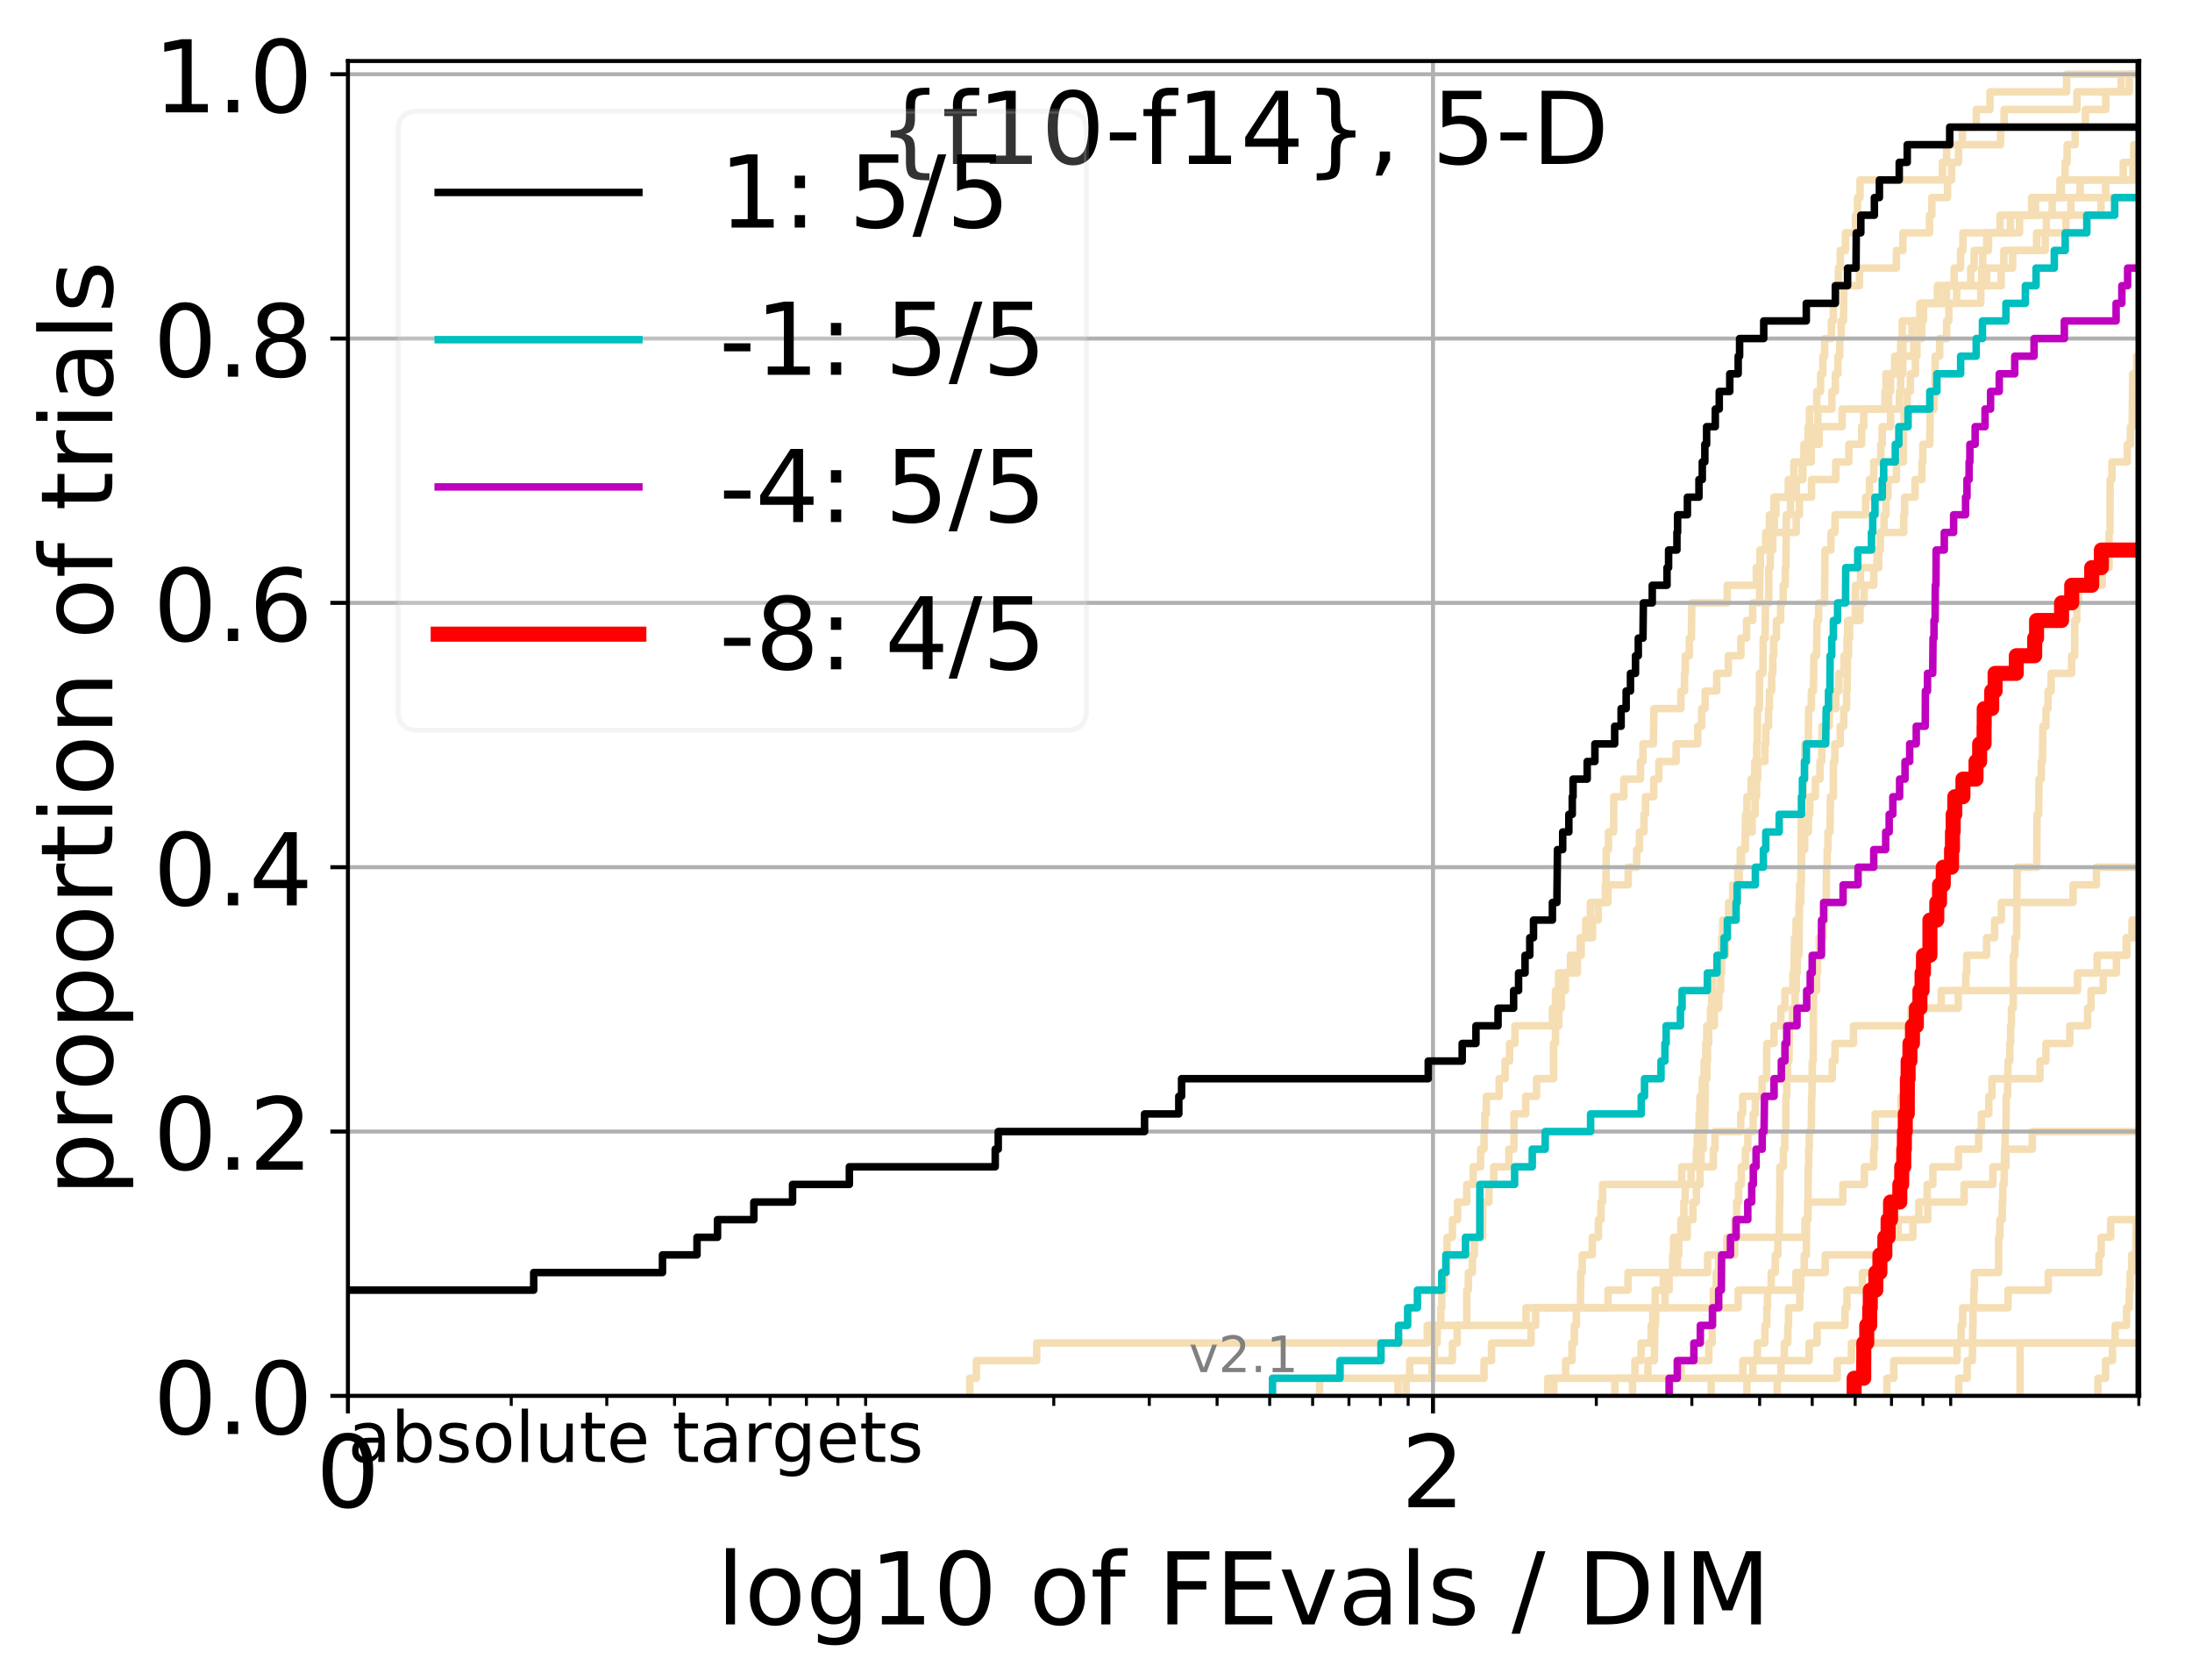 <?xml version="1.0" encoding="utf-8" standalone="no"?>
<!DOCTYPE svg PUBLIC "-//W3C//DTD SVG 1.1//EN"
  "http://www.w3.org/Graphics/SVG/1.1/DTD/svg11.dtd">
<!-- Created with matplotlib (http://matplotlib.org/) -->
<svg height="335pt" version="1.1" viewBox="0 0 437 335" width="437pt" xmlns="http://www.w3.org/2000/svg" xmlns:xlink="http://www.w3.org/1999/xlink">
 <defs>
  <style type="text/css">
*{stroke-linecap:butt;stroke-linejoin:round;}
  </style>
 </defs>
 <g id="figure_1">
  <g id="patch_1">
   <path d="M 0 335.188 
L 437.183 335.188 
L 437.183 0 
L 0 0 
z
" style="fill:#ffffff;"/>
  </g>
  <g id="axes_1">
   <g id="patch_2">
    <path d="M 69.362 278.276 
L 426.483 278.276 
L 426.483 12.164 
L 69.362 12.164 
z
" style="fill:#ffffff;"/>
   </g>
   <g id="line2d_1">
    <path clip-path="url(#pc92735537f)" d="M 308.576 278.276 
L 308.576 274.763 
L 312.131 274.763 
L 312.131 271.25 
L 313.398 271.25 
L 313.398 267.737 
L 313.864 267.737 
L 313.864 264.224 
L 314.275 264.224 
L 314.275 260.711 
L 315.085 260.711 
L 315.085 257.197 
L 315.136 257.197 
L 315.136 253.684 
L 315.436 253.684 
L 315.436 250.171 
L 317.437 250.171 
L 317.437 246.658 
L 318.663 246.658 
L 318.663 243.145 
L 319.173 243.145 
L 319.173 239.632 
L 319.494 239.632 
L 319.494 236.119 
L 335.273 236.119 
L 335.273 232.606 
L 341.566 232.606 
L 341.566 229.093 
L 341.908 229.093 
L 341.908 225.58 
L 347.038 225.58 
L 347.038 222.067 
L 347.418 222.067 
L 347.418 218.554 
L 353.76 218.554 
L 353.76 215.041 
L 365.28 215.041 
L 365.28 211.528 
L 365.829 211.528 
L 365.829 208.015 
L 369.518 208.015 
L 369.518 204.502 
L 380.964 204.502 
L 380.964 200.989 
L 390.404 200.989 
L 390.404 197.476 
L 414.174 197.476 
L 414.174 193.963 
L 418.078 193.963 
L 418.078 190.45 
L 424.023 190.45 
L 424.023 186.937 
L 438.183 186.937 
" style="fill:none;stroke:#f5deb3;stroke-linecap:square;stroke-width:1.5;"/>
   </g>
   <g id="line2d_2"/>
   <g id="line2d_3">
    <path clip-path="url(#pc92735537f)" d="M 193.328 278.276 
L 193.328 274.763 
L 194.651 274.763 
L 194.651 271.25 
L 206.673 271.25 
L 206.673 267.737 
L 284.542 267.737 
L 284.542 264.224 
L 304.225 264.224 
L 304.225 260.711 
L 346.526 260.711 
L 346.526 257.197 
L 358.036 257.197 
L 358.036 253.684 
L 363.879 253.684 
L 363.879 250.171 
L 376.236 250.171 
L 376.236 246.658 
L 378.412 246.658 
L 378.412 243.145 
L 384.326 243.145 
L 384.326 239.632 
L 391.572 239.632 
L 391.572 236.119 
L 397.302 236.119 
L 397.302 232.606 
L 399.916 232.606 
L 399.916 229.093 
L 405.159 229.093 
L 405.159 225.58 
L 429.158 225.58 
L 429.158 222.067 
L 431.776 222.067 
L 431.776 218.554 
L 433.31 218.554 
L 433.31 215.041 
L 433.725 215.041 
L 433.725 211.528 
L 434.475 211.528 
L 434.475 208.015 
L 434.759 208.015 
L 434.759 204.502 
L 436.439 204.502 
L 436.439 200.989 
L 436.564 200.989 
L 436.564 197.476 
L 438.183 197.476 
" style="fill:none;stroke:#f5deb3;stroke-linecap:square;stroke-width:1.5;"/>
   </g>
   <g id="line2d_4">
    <path clip-path="url(#pc92735537f)" d="M 321.944 278.276 
L 321.944 274.763 
L 328.536 274.763 
L 328.536 271.25 
L 329.802 271.25 
L 329.912 264.224 
L 330.058 264.224 
L 330.058 260.711 
L 331.955 260.711 
L 331.955 257.197 
L 332.755 257.197 
L 332.755 253.684 
L 334.415 253.684 
L 334.415 250.171 
L 334.681 250.171 
L 334.681 246.658 
L 336.371 246.658 
L 336.371 243.145 
L 337.507 243.145 
L 337.507 239.632 
L 338.188 239.632 
L 338.188 236.119 
L 338.92 236.119 
L 338.92 232.606 
L 339.131 232.606 
L 339.131 229.093 
L 339.551 229.093 
L 339.551 225.58 
L 339.848 225.58 
L 339.937 218.554 
L 339.967 218.554 
L 339.967 215.041 
L 340.291 215.041 
L 340.291 211.528 
L 340.408 211.528 
L 340.408 208.015 
L 340.642 208.015 
L 340.642 204.502 
L 341.766 204.502 
L 341.766 200.989 
L 342.668 200.989 
L 342.668 197.476 
L 343.03 197.476 
L 343.03 193.963 
L 343.196 193.963 
L 343.196 190.45 
L 343.962 190.45 
L 344.071 183.424 
L 345.905 183.424 
L 345.905 179.911 
L 346.372 179.911 
L 346.372 176.398 
L 346.732 176.398 
L 346.732 172.885 
L 347.191 172.885 
L 347.191 169.372 
L 347.895 169.372 
L 347.995 162.346 
L 348.269 162.346 
L 348.269 158.833 
L 349.104 158.833 
L 349.104 155.32 
L 349.829 155.32 
L 349.829 151.807 
L 350.211 151.807 
L 350.211 148.294 
L 350.33 148.294 
L 350.377 141.268 
L 350.755 141.268 
L 350.778 134.241 
L 351.455 134.241 
L 351.524 127.215 
L 351.916 127.215 
L 351.962 120.189 
L 352.622 120.189 
L 352.644 113.163 
L 352.914 113.163 
L 352.959 106.137 
L 353.738 106.137 
L 353.738 102.624 
L 354.046 102.624 
L 354.046 99.111 
L 356.522 99.111 
L 356.522 95.598 
L 359.425 95.598 
L 359.425 92.085 
L 361.095 92.085 
L 361.095 88.572 
L 362.672 88.572 
L 362.672 85.059 
L 367.24 85.059 
L 367.24 81.546 
L 376.508 81.546 
L 376.508 78.033 
L 376.901 78.033 
L 376.901 74.52 
L 378.399 74.52 
L 378.399 71.007 
L 378.931 71.007 
L 378.931 67.494 
L 379.227 67.494 
L 379.227 63.981 
L 382.747 63.981 
L 382.747 60.468 
L 386.551 60.468 
L 386.551 56.955 
L 396.063 56.955 
L 396.063 53.442 
L 401.25 53.442 
L 401.25 49.929 
L 407.738 49.929 
L 407.738 46.416 
L 407.954 46.416 
L 407.954 42.903 
L 412.864 42.903 
L 412.864 39.39 
L 419.785 39.39 
L 419.785 35.877 
L 423.291 35.877 
L 423.291 32.364 
L 438.183 32.364 
L 438.183 32.364 
" style="fill:none;stroke:#f5deb3;stroke-linecap:square;stroke-width:1.5;"/>
   </g>
   <g id="line2d_5">
    <path clip-path="url(#pc92735537f)" d="M 376.181 278.276 
L 376.181 274.763 
L 377.543 274.763 
L 377.543 271.25 
L 390.171 271.25 
L 390.171 267.737 
L 390.957 267.737 
L 390.957 264.224 
L 391.285 264.224 
L 391.285 260.711 
L 400.327 260.711 
L 400.327 257.197 
L 408.342 257.197 
L 408.342 253.684 
L 418.458 253.684 
L 418.458 250.171 
L 418.89 250.171 
L 418.89 246.658 
L 420.786 246.658 
L 420.786 243.145 
L 427.388 243.145 
L 427.388 239.632 
L 428.385 239.632 
L 428.385 236.119 
L 432.87 236.119 
L 432.87 232.606 
L 434.739 232.606 
L 434.739 229.093 
L 438.183 229.093 
" style="fill:none;stroke:#f5deb3;stroke-linecap:square;stroke-width:1.5;"/>
   </g>
   <g id="line2d_6"/>
   <g id="line2d_7">
    <path clip-path="url(#pc92735537f)" d="M 354.308 278.276 
L 354.308 274.763 
L 355.065 274.763 
L 355.065 271.25 
L 355.725 271.25 
L 355.725 267.737 
L 356.418 267.737 
L 356.418 264.224 
L 356.564 264.224 
L 356.564 260.711 
L 358.815 260.711 
L 358.815 257.197 
L 358.993 257.197 
L 358.993 253.684 
L 359.698 253.684 
L 359.698 250.171 
L 360.123 250.171 
L 360.162 243.145 
L 360.411 243.145 
L 360.488 232.606 
L 360.583 232.606 
L 360.583 229.093 
L 360.698 229.093 
L 360.698 225.58 
L 361.095 225.58 
L 361.171 218.554 
L 361.246 218.554 
L 361.303 211.528 
L 361.49 211.528 
L 361.546 197.476 
L 362.159 197.476 
L 362.159 193.963 
L 362.343 193.963 
L 362.343 190.45 
L 362.69 190.45 
L 362.69 186.937 
L 363.504 186.937 
L 363.504 183.424 
L 363.79 183.424 
L 363.79 179.911 
L 364.092 179.911 
L 364.127 172.885 
L 364.268 172.885 
L 364.268 169.372 
L 364.427 169.372 
L 364.427 165.859 
L 364.829 165.859 
L 364.916 158.833 
L 365.504 158.833 
L 365.521 151.807 
L 365.795 151.807 
L 365.795 148.294 
L 366.858 148.294 
L 366.858 144.781 
L 367.57 144.781 
L 367.57 141.268 
L 368.142 141.268 
L 368.142 137.754 
L 368.256 137.754 
L 368.288 130.728 
L 368.514 130.728 
L 368.514 127.215 
L 368.739 127.215 
L 368.739 123.702 
L 369.848 123.702 
L 369.926 116.676 
L 370.916 116.676 
L 370.916 113.163 
L 374.552 113.163 
L 374.552 109.65 
L 374.863 109.65 
L 374.863 106.137 
L 379.534 106.137 
L 379.534 102.624 
L 379.712 102.624 
L 379.712 99.111 
L 381.785 99.111 
L 381.785 95.598 
L 383.161 95.598 
L 383.161 92.085 
L 383.338 92.085 
L 383.338 88.572 
L 384.716 88.572 
L 384.807 81.546 
L 385.564 81.546 
L 385.564 78.033 
L 385.754 78.033 
L 385.798 71.007 
L 386.693 71.007 
L 386.693 67.494 
L 388.083 67.494 
L 388.083 63.981 
L 388.527 63.981 
L 388.527 60.468 
L 390.09 60.468 
L 390.09 56.955 
L 392.885 56.955 
L 392.885 53.442 
L 393.561 53.442 
L 393.561 49.929 
L 396.081 49.929 
L 396.081 46.416 
L 398.737 46.416 
L 398.737 42.903 
L 405.797 42.903 
L 405.797 39.39 
L 414.689 39.39 
L 414.689 35.877 
L 425.74 35.877 
L 425.74 32.364 
L 428.565 32.364 
L 428.565 28.851 
L 432.463 28.851 
L 432.463 25.338 
L 433.22 25.338 
L 433.22 21.824 
L 438.183 21.824 
L 438.183 21.824 
" style="fill:none;stroke:#f5deb3;stroke-linecap:square;stroke-width:1.5;"/>
   </g>
   <g id="line2d_8">
    <path clip-path="url(#pc92735537f)" style="fill:none;stroke:#f5deb3;stroke-linecap:square;stroke-width:1.5;"/>
   </g>
   <g id="line2d_9">
    <path clip-path="url(#pc92735537f)" d="M 348.269 278.276 
L 348.269 274.763 
L 349.444 274.763 
L 349.444 271.25 
L 350.354 271.25 
L 350.354 267.737 
L 351.847 267.737 
L 351.847 264.224 
L 352.236 264.224 
L 352.236 260.711 
L 352.372 260.711 
L 352.372 257.197 
L 353.116 257.197 
L 353.116 253.684 
L 353.914 253.684 
L 353.914 250.171 
L 354.439 250.171 
L 354.439 246.658 
L 354.699 246.658 
L 354.785 239.632 
L 354.828 239.632 
L 354.85 232.606 
L 355.535 232.606 
L 355.535 229.093 
L 355.81 229.093 
L 355.81 225.58 
L 356.02 225.58 
L 356.041 218.554 
L 356.209 218.554 
L 356.209 215.041 
L 356.355 215.041 
L 356.355 211.528 
L 356.647 211.528 
L 356.75 204.502 
L 357.367 204.502 
L 357.367 200.989 
L 357.875 200.989 
L 357.875 197.476 
L 358.117 197.476 
L 358.117 193.963 
L 358.317 193.963 
L 358.317 190.45 
L 358.636 190.45 
L 358.736 179.911 
L 359.013 179.911 
L 359.111 162.346 
L 359.17 162.346 
L 359.17 158.833 
L 359.483 158.833 
L 359.483 155.32 
L 359.775 155.32 
L 359.795 148.294 
L 360.507 148.294 
L 360.564 141.268 
L 361.114 141.268 
L 361.114 137.754 
L 361.527 137.754 
L 361.621 130.728 
L 362.14 130.728 
L 362.251 123.702 
L 362.563 123.702 
L 362.563 120.189 
L 363.736 120.189 
L 363.843 109.65 
L 365.021 109.65 
L 365.021 106.137 
L 365.829 106.137 
L 365.829 102.624 
L 371.931 102.624 
L 371.931 99.111 
L 372.703 99.111 
L 372.703 95.598 
L 373.55 95.598 
L 373.55 92.085 
L 374.961 92.085 
L 374.961 88.572 
L 375.241 88.572 
L 375.241 85.059 
L 376.901 85.059 
L 376.901 81.546 
L 378.673 81.546 
L 378.673 78.033 
L 378.918 78.033 
L 378.918 74.52 
L 379.342 74.52 
L 379.342 71.007 
L 381.542 71.007 
L 381.542 67.494 
L 382.699 67.494 
L 382.699 63.981 
L 383.467 63.981 
L 383.467 60.468 
L 386.242 60.468 
L 386.242 56.955 
L 395.086 56.955 
L 395.086 53.442 
L 395.286 53.442 
L 395.286 49.929 
L 396.421 49.929 
L 396.421 46.416 
L 402.618 46.416 
L 402.618 42.903 
L 409.129 42.903 
L 409.129 39.39 
L 410.664 39.39 
L 410.664 35.877 
L 411.69 35.877 
L 411.69 32.364 
L 412.106 32.364 
L 412.106 28.851 
L 413.703 28.851 
L 413.703 25.338 
L 415.739 25.338 
L 415.739 21.824 
L 419.802 21.824 
L 419.802 18.311 
L 422.857 18.311 
L 422.857 14.798 
L 422.857 14.798 
L 426.483 14.798 
L 426.483 14.798 
" style="fill:none;stroke:#f5deb3;stroke-linecap:square;stroke-width:1.5;"/>
   </g>
   <g id="line2d_10">
    <path clip-path="url(#pc92735537f)" style="fill:none;stroke:#f5deb3;stroke-linecap:square;stroke-width:1.5;"/>
   </g>
   <g id="line2d_11">
    <path clip-path="url(#pc92735537f)" style="fill:none;stroke:#f5deb3;stroke-linecap:square;stroke-width:1.5;"/>
   </g>
   <g id="line2d_12">
    <path clip-path="url(#pc92735537f)" d="M 309.772 278.276 
L 309.772 274.763 
L 366.254 274.763 
L 366.254 271.25 
L 369.106 271.25 
L 369.106 267.737 
L 435.438 267.737 
L 435.438 264.224 
L 438.183 264.224 
" style="fill:none;stroke:#f5deb3;stroke-linecap:square;stroke-width:1.5;"/>
   </g>
   <g id="line2d_13"/>
   <g id="line2d_14">
    <path clip-path="url(#pc92735537f)" d="M 341.135 278.276 
L 341.135 274.763 
L 347.469 274.763 
L 347.469 271.25 
L 360.66 271.25 
L 360.66 267.737 
L 362.251 267.737 
L 362.251 264.224 
L 367.816 264.224 
L 367.816 260.711 
L 368.207 260.711 
L 368.207 257.197 
L 371.297 257.197 
L 371.297 253.684 
L 375.045 253.684 
L 375.045 250.171 
L 376.044 250.171 
L 376.044 246.658 
L 381.37 246.658 
L 381.37 243.145 
L 382.544 243.145 
L 382.544 239.632 
L 384.199 239.632 
L 384.199 236.119 
L 385.339 236.119 
L 385.339 232.606 
L 390.424 232.606 
L 390.424 229.093 
L 394.468 229.093 
L 394.468 225.58 
L 395.021 225.58 
L 395.021 222.067 
L 396.492 222.067 
L 396.492 218.554 
L 397.118 218.554 
L 397.118 215.041 
L 406.692 215.041 
L 406.692 211.528 
L 407.884 211.528 
L 407.884 208.015 
L 412.644 208.015 
L 412.644 204.502 
L 416.184 204.502 
L 416.184 200.989 
L 416.868 200.989 
L 416.868 197.476 
L 419.291 197.476 
L 419.291 193.963 
L 421.936 193.963 
L 421.936 190.45 
L 423.889 190.45 
L 423.889 186.937 
L 425.03 186.937 
L 425.03 183.424 
L 428.349 183.424 
L 428.349 179.911 
L 429.237 179.911 
L 429.237 176.398 
L 438.183 176.398 
" style="fill:none;stroke:#f5deb3;stroke-linecap:square;stroke-width:1.5;"/>
   </g>
   <g id="line2d_15"/>
   <g id="line2d_16"/>
   <g id="line2d_17">
    <path clip-path="url(#pc92735537f)" d="M 418.246 278.276 
L 418.246 274.763 
L 419.769 274.763 
L 419.769 271.25 
L 421.145 271.25 
L 421.145 267.737 
L 421.677 267.737 
L 421.677 264.224 
L 423.954 264.224 
L 423.954 260.711 
L 424.485 260.711 
L 424.485 257.197 
L 424.666 257.197 
L 424.666 253.684 
L 424.972 253.684 
L 424.972 250.171 
L 425.793 250.171 
L 425.85 243.145 
L 426.824 243.145 
L 426.893 229.093 
L 428.389 229.093 
L 428.439 222.067 
L 428.695 222.067 
L 428.717 215.041 
L 429.113 215.041 
L 429.113 211.528 
L 429.387 211.528 
L 429.387 208.015 
L 429.874 208.015 
L 429.874 204.502 
L 430.196 204.502 
L 430.196 200.989 
L 430.743 200.989 
L 430.743 197.476 
L 431.097 197.476 
L 431.097 193.963 
L 432.169 193.963 
L 432.169 190.45 
L 432.417 190.45 
L 432.417 186.937 
L 432.648 186.937 
L 432.648 183.424 
L 432.812 183.424 
L 432.874 176.398 
L 433.106 176.398 
L 433.172 169.372 
L 433.358 169.372 
L 433.358 165.859 
L 433.89 165.859 
L 433.89 162.346 
L 434.146 162.346 
L 434.146 158.833 
L 434.853 158.833 
L 434.853 155.32 
L 435.431 155.32 
L 435.431 151.807 
L 435.601 151.807 
L 435.682 144.781 
L 436.821 144.781 
L 436.821 141.268 
L 437.711 141.268 
L 437.711 137.754 
L 437.921 137.754 
L 437.921 134.241 
L 438.183 134.241 
L 438.183 134.241 
" style="fill:none;stroke:#f5deb3;stroke-linecap:square;stroke-width:1.5;"/>
   </g>
   <g id="line2d_18">
    <path clip-path="url(#pc92735537f)" d="M 263.076 278.276 
L 263.076 274.763 
L 295.863 274.763 
L 295.863 271.25 
L 297.352 271.25 
L 297.352 267.737 
L 305.227 267.737 
L 305.227 264.224 
L 306.148 264.224 
L 306.148 260.711 
L 320.579 260.711 
L 320.579 257.197 
L 324.562 257.197 
L 324.562 253.684 
L 340.437 253.684 
L 340.437 250.171 
L 344.314 250.171 
L 344.314 246.658 
L 359.834 246.658 
L 359.834 243.145 
L 360.431 243.145 
L 360.431 239.632 
L 367.389 239.632 
L 367.389 236.119 
L 371.69 236.119 
L 371.69 232.606 
L 373.536 232.606 
L 373.536 229.093 
L 373.723 229.093 
L 373.723 225.58 
L 373.839 225.58 
L 373.839 222.067 
L 379.009 222.067 
L 379.009 218.554 
L 379.864 218.554 
L 379.864 215.041 
L 380.505 215.041 
L 380.505 211.528 
L 380.63 211.528 
L 380.63 208.015 
L 381.26 208.015 
L 381.26 204.502 
L 381.967 204.502 
L 381.967 200.989 
L 386.998 200.989 
L 386.998 197.476 
L 391.896 197.476 
L 391.896 193.963 
L 392.092 193.963 
L 392.092 190.45 
L 396.037 190.45 
L 396.037 186.937 
L 397.658 186.937 
L 397.658 183.424 
L 398.99 183.424 
L 398.99 179.911 
L 413.288 179.911 
L 413.288 176.398 
L 417.944 176.398 
L 417.944 172.885 
L 433.512 172.885 
L 433.512 169.372 
L 438.043 169.372 
L 438.043 165.859 
L 438.183 165.859 
" style="fill:none;stroke:#f5deb3;stroke-linecap:square;stroke-width:1.5;"/>
   </g>
   <g id="line2d_19">
    <path clip-path="url(#pc92735537f)" style="fill:none;stroke:#f5deb3;stroke-linecap:square;stroke-width:1.5;"/>
   </g>
   <g id="line2d_20">
    <path clip-path="url(#pc92735537f)" d="M 280.314 278.276 
L 280.314 274.763 
L 285.495 274.763 
L 285.495 271.25 
L 289.558 271.25 
L 289.558 267.737 
L 290.5 267.737 
L 290.5 264.224 
L 292.411 264.224 
L 292.411 257.197 
L 292.736 257.197 
L 292.736 253.684 
L 293.537 253.684 
L 293.537 250.171 
L 293.933 250.171 
L 293.933 246.658 
L 295.56 246.658 
L 295.636 239.632 
L 296.836 239.632 
L 296.836 236.119 
L 297.79 236.119 
L 297.79 232.606 
L 300.812 232.606 
L 300.812 229.093 
L 301.823 229.093 
L 301.823 222.067 
L 304.162 222.067 
L 304.162 218.554 
L 306.33 218.554 
L 306.33 215.041 
L 309.716 215.041 
L 309.716 208.015 
L 310.108 208.015 
L 310.108 204.502 
L 310.774 204.502 
L 310.774 200.989 
L 311.267 200.989 
L 311.267 197.476 
L 312.077 197.476 
L 312.077 193.963 
L 314.479 193.963 
L 314.479 190.45 
L 315.236 190.45 
L 315.236 186.937 
L 316.129 186.937 
L 316.129 183.424 
L 317.053 183.424 
L 317.053 179.911 
L 320.04 179.911 
L 320.04 176.398 
L 320.175 176.398 
L 320.22 169.372 
L 320.668 169.372 
L 320.668 165.859 
L 321.683 165.859 
L 321.727 158.833 
L 323.733 158.833 
L 323.733 155.32 
L 327.041 155.32 
L 327.041 151.807 
L 327.545 151.807 
L 327.545 148.294 
L 329.618 148.294 
L 329.728 141.268 
L 335.109 141.268 
L 335.109 137.754 
L 335.825 137.754 
L 335.825 134.241 
L 335.987 134.241 
L 335.987 130.728 
L 336.785 130.728 
L 336.785 127.215 
L 337.195 127.215 
L 337.289 120.189 
L 344.341 120.189 
L 344.341 116.676 
L 350.14 116.676 
L 350.14 113.163 
L 350.872 113.163 
L 350.872 109.65 
L 353.428 109.65 
L 353.428 106.137 
L 358.097 106.137 
L 358.097 102.624 
L 358.736 102.624 
L 358.736 99.111 
L 361.152 99.111 
L 361.152 95.598 
L 365.982 95.598 
L 365.982 92.085 
L 368.594 92.085 
L 368.594 88.572 
L 371.13 88.572 
L 371.13 85.059 
L 371.555 85.059 
L 371.555 81.546 
L 375.783 81.546 
L 375.783 78.033 
L 375.989 78.033 
L 375.989 74.52 
L 377.716 74.52 
L 377.716 71.007 
L 379.368 71.007 
L 379.368 67.494 
L 381.174 67.494 
L 381.174 63.981 
L 383.209 63.981 
L 383.209 60.468 
L 394.884 60.468 
L 394.884 56.955 
L 398.956 56.955 
L 398.956 53.442 
L 399.493 53.442 
L 399.493 49.929 
L 406.015 49.929 
L 406.015 46.416 
L 411.857 46.416 
L 411.857 42.903 
L 418.851 42.903 
L 418.851 39.39 
L 431.25 39.39 
L 431.25 35.877 
L 437.225 35.877 
L 437.225 32.364 
L 438.183 32.364 
L 438.183 32.364 
" style="fill:none;stroke:#f5deb3;stroke-linecap:square;stroke-width:1.5;"/>
   </g>
   <g id="line2d_21"/>
   <g id="line2d_22">
    <path clip-path="url(#pc92735537f)" d="M 278.707 278.276 
L 278.707 274.763 
L 281.046 274.763 
L 281.046 271.25 
L 285.964 271.25 
L 285.964 267.737 
L 286.521 267.737 
L 286.521 264.224 
L 287.254 264.224 
L 287.254 260.711 
L 287.435 260.711 
L 287.435 257.197 
L 287.885 257.197 
L 287.885 253.684 
L 288.42 253.684 
L 288.509 246.658 
L 289.558 246.658 
L 289.558 243.145 
L 290.585 243.145 
L 290.585 239.632 
L 292.411 239.632 
L 292.411 236.119 
L 293.696 236.119 
L 293.696 232.606 
L 295.177 232.606 
L 295.177 229.093 
L 295.863 229.093 
L 295.863 225.58 
L 296.014 225.58 
L 296.014 222.067 
L 296.315 222.067 
L 296.315 218.554 
L 298.866 218.554 
L 298.866 215.041 
L 300.057 215.041 
L 300.057 211.528 
L 300.948 211.528 
L 300.948 208.015 
L 302.022 208.015 
L 302.022 204.502 
L 309.49 204.502 
L 309.49 200.989 
L 310.108 200.989 
L 310.108 197.476 
L 310.719 197.476 
L 310.719 193.963 
L 313.084 193.963 
L 313.084 190.45 
L 315.035 190.45 
L 315.035 186.937 
L 317.485 186.937 
L 317.485 183.424 
L 318.617 183.424 
L 318.617 179.911 
L 320.579 179.911 
L 320.579 176.398 
L 324.603 176.398 
L 324.603 172.885 
L 326.295 172.885 
L 326.295 169.372 
L 326.846 169.372 
L 326.846 165.859 
L 327.737 165.859 
L 327.737 162.346 
L 328.043 162.346 
L 328.043 158.833 
L 329.691 158.833 
L 329.691 155.32 
L 330.711 155.32 
L 330.711 151.807 
L 334.148 151.807 
L 334.148 148.294 
L 338.464 148.294 
L 338.464 144.781 
L 339.251 144.781 
L 339.251 141.268 
L 339.937 141.268 
L 339.937 137.754 
L 342.247 137.754 
L 342.247 134.241 
L 344.556 134.241 
L 344.556 130.728 
L 347.064 130.728 
L 347.064 127.215 
L 348.194 127.215 
L 348.194 123.702 
L 349.42 123.702 
L 349.42 120.189 
L 350.778 120.189 
L 350.872 113.163 
L 350.943 113.163 
L 350.943 109.65 
L 352.008 109.65 
L 352.008 106.137 
L 352.757 106.137 
L 352.757 102.624 
L 353.65 102.624 
L 353.65 99.111 
L 357.611 99.111 
L 357.632 92.085 
L 360.488 92.085 
L 360.488 88.572 
L 361.881 88.572 
L 361.881 85.059 
L 362.416 85.059 
L 362.416 81.546 
L 365.211 81.546 
L 365.211 78.033 
L 365.897 78.033 
L 365.897 74.52 
L 366.405 74.52 
L 366.405 71.007 
L 366.775 71.007 
L 366.775 67.494 
L 367.058 67.494 
L 367.058 63.981 
L 367.521 63.981 
L 367.587 56.955 
L 370.701 56.955 
L 370.701 53.442 
L 378.072 53.442 
L 378.072 49.929 
L 379.368 49.929 
L 379.368 46.416 
L 384.67 46.416 
L 384.67 42.903 
L 385.125 42.903 
L 385.125 39.39 
L 388.264 39.39 
L 388.264 35.877 
L 389.071 35.877 
L 389.071 32.364 
L 390.465 32.364 
L 390.465 28.851 
L 398.83 28.851 
L 398.83 25.338 
L 399.551 25.338 
L 399.551 21.824 
L 414.064 21.824 
L 414.064 18.311 
L 424.515 18.311 
L 424.515 14.798 
L 424.515 14.798 
L 426.483 14.798 
L 426.483 14.798 
" style="fill:none;stroke:#f5deb3;stroke-linecap:square;stroke-width:1.5;"/>
   </g>
   <g id="line2d_23">
    <path clip-path="url(#pc92735537f)" style="fill:none;stroke:#f5deb3;stroke-linecap:square;stroke-width:1.5;"/>
   </g>
   <g id="line2d_24">
    <path clip-path="url(#pc92735537f)" d="M 332.962 278.276 
L 332.962 274.763 
L 335.142 274.763 
L 335.142 271.25 
L 340.671 271.25 
L 340.671 267.737 
L 341.337 267.737 
L 341.337 264.224 
L 341.451 264.224 
L 341.451 260.711 
L 341.594 260.711 
L 341.594 257.197 
L 342.162 257.197 
L 342.162 253.684 
L 342.612 253.684 
L 342.612 250.171 
L 345.801 250.171 
L 345.827 243.145 
L 346.217 243.145 
L 346.217 239.632 
L 346.604 239.632 
L 346.604 236.119 
L 347.14 236.119 
L 347.14 232.606 
L 347.97 232.606 
L 347.97 229.093 
L 348.442 229.093 
L 348.442 225.58 
L 349.516 225.58 
L 349.516 222.067 
L 349.949 222.067 
L 349.949 218.554 
L 351.293 218.554 
L 351.293 215.041 
L 352.168 215.041 
L 352.236 208.015 
L 353.672 208.015 
L 353.672 204.502 
L 355.044 204.502 
L 355.044 200.989 
L 355.852 200.989 
L 355.852 197.476 
L 357.449 197.476 
L 357.449 193.963 
L 357.652 193.963 
L 357.753 186.937 
L 358.056 186.937 
L 358.056 183.424 
L 358.656 183.424 
L 358.656 179.911 
L 358.775 179.911 
L 358.775 176.398 
L 359.091 176.398 
L 359.17 169.372 
L 359.775 169.372 
L 359.775 165.859 
L 360.526 165.859 
L 360.526 162.346 
L 360.793 162.346 
L 360.793 158.833 
L 361.918 158.833 
L 361.918 155.32 
L 362.836 155.32 
L 362.836 151.807 
L 363.18 151.807 
L 363.252 144.781 
L 364.672 144.781 
L 364.672 141.268 
L 365.999 141.268 
L 365.999 137.754 
L 366.59 137.754 
L 366.59 134.241 
L 367.636 134.241 
L 367.636 130.728 
L 368.207 130.728 
L 368.207 127.215 
L 368.353 127.215 
L 368.353 123.702 
L 370.809 123.702 
L 370.809 120.189 
L 371.63 120.189 
L 371.63 116.676 
L 373.565 116.676 
L 373.565 113.163 
L 374.197 113.163 
L 374.197 109.65 
L 374.849 109.65 
L 374.849 106.137 
L 375.603 106.137 
L 375.603 102.624 
L 375.989 102.624 
L 375.989 99.111 
L 376.386 99.111 
L 376.386 95.598 
L 378.072 95.598 
L 378.072 92.085 
L 379.457 92.085 
L 379.496 85.059 
L 379.61 85.059 
L 379.61 81.546 
L 380.23 81.546 
L 380.23 78.033 
L 380.853 78.033 
L 380.853 74.52 
L 381.846 74.52 
L 381.846 71.007 
L 382.16 71.007 
L 382.16 67.494 
L 383.114 67.494 
L 383.114 63.981 
L 383.232 63.981 
L 383.232 60.468 
L 388.03 60.468 
L 388.03 56.955 
L 389.578 56.955 
L 389.578 53.442 
L 390.857 53.442 
L 390.857 49.929 
L 391.325 49.929 
L 391.325 46.416 
L 400.791 46.416 
L 400.791 42.903 
L 405.034 42.903 
L 405.034 39.39 
L 410.965 39.39 
L 410.965 35.877 
L 425.218 35.877 
L 425.218 32.364 
L 425.377 32.364 
L 425.377 28.851 
L 429.343 28.851 
L 429.343 25.338 
L 433.005 25.338 
L 433.005 21.824 
L 438.183 21.824 
L 438.183 21.824 
" style="fill:none;stroke:#f5deb3;stroke-linecap:square;stroke-width:1.5;"/>
   </g>
   <g id="line2d_25"/>
   <g id="line2d_26">
    <path clip-path="url(#pc92735537f)" d="M 390.495 278.276 
L 390.495 274.763 
L 392.17 274.763 
L 392.17 271.25 
L 393.21 271.25 
L 393.295 264.224 
L 393.343 264.224 
L 393.343 260.711 
L 393.494 260.711 
L 393.494 257.197 
L 393.627 257.197 
L 393.627 253.684 
L 398.431 253.684 
L 398.465 246.658 
L 398.695 246.658 
L 398.695 243.145 
L 399.167 243.145 
L 399.167 239.632 
L 399.284 239.632 
L 399.284 236.119 
L 399.543 236.119 
L 399.634 229.093 
L 399.742 229.093 
L 399.742 225.58 
L 399.907 225.58 
L 399.973 218.554 
L 400.22 218.554 
L 400.327 211.528 
L 400.669 211.528 
L 400.669 208.015 
L 400.839 208.015 
L 400.839 204.502 
L 401.001 204.502 
L 401.001 200.989 
L 401.363 200.989 
L 401.411 190.45 
L 401.706 190.45 
L 401.706 186.937 
L 402.038 186.937 
L 402.141 172.885 
L 406.052 172.885 
L 406.102 162.346 
L 406.427 162.346 
L 406.499 155.32 
L 406.956 155.32 
L 406.956 151.807 
L 407.197 151.807 
L 407.267 144.781 
L 407.891 144.781 
L 407.891 141.268 
L 408.301 141.268 
L 408.301 137.754 
L 408.918 137.754 
L 408.918 134.241 
L 412.996 134.241 
L 412.996 130.728 
L 413.61 130.728 
L 413.623 123.702 
L 414.034 123.702 
L 414.034 120.189 
L 414.375 120.189 
L 414.375 116.676 
L 419.105 116.676 
L 419.105 113.163 
L 420.462 113.163 
L 420.467 106.137 
L 420.643 106.137 
L 420.68 95.598 
L 421.039 95.598 
L 421.039 92.085 
L 424.107 92.085 
L 424.107 88.572 
L 424.724 88.572 
L 424.724 85.059 
L 425.078 85.059 
L 425.18 74.52 
L 425.973 74.52 
L 425.973 71.007 
L 428.922 71.007 
L 428.922 67.494 
L 429.033 67.494 
L 429.033 63.981 
L 429.519 63.981 
L 429.519 60.468 
L 430.256 60.468 
L 430.274 53.442 
L 434.428 53.442 
L 434.428 49.929 
L 437.415 49.929 
L 437.415 46.416 
L 438.183 46.416 
L 438.183 46.416 
" style="fill:none;stroke:#f5deb3;stroke-linecap:square;stroke-width:1.5;"/>
   </g>
   <g id="line2d_27"/>
   <g id="line2d_28">
    <path clip-path="url(#pc92735537f)" d="M 325.457 278.276 
L 325.457 274.763 
L 325.938 274.763 
L 325.938 271.25 
L 327.158 271.25 
L 327.158 267.737 
L 329.173 267.737 
L 329.173 264.224 
L 329.507 264.224 
L 329.507 260.711 
L 329.985 260.711 
L 329.985 257.197 
L 331.603 257.197 
L 331.603 253.684 
L 333.474 253.684 
L 333.474 250.171 
L 333.643 250.171 
L 333.643 246.658 
L 335.109 246.658 
L 335.109 243.145 
L 335.696 243.145 
L 335.696 239.632 
L 335.955 239.632 
L 335.955 236.119 
L 337.132 236.119 
L 337.132 232.606 
L 338.188 232.606 
L 338.188 229.093 
L 338.372 229.093 
L 338.372 225.58 
L 338.738 225.58 
L 338.738 222.067 
L 338.92 222.067 
L 338.92 218.554 
L 339.371 218.554 
L 339.371 215.041 
L 339.729 215.041 
L 339.729 211.528 
L 340.055 211.528 
L 340.055 208.015 
L 340.261 208.015 
L 340.261 204.502 
L 341.02 204.502 
L 341.02 200.989 
L 341.25 200.989 
L 341.25 197.476 
L 341.423 197.476 
L 341.423 193.963 
L 342.584 193.963 
L 342.584 190.45 
L 343.223 190.45 
L 343.223 186.937 
L 343.443 186.937 
L 343.443 183.424 
L 344.61 183.424 
L 344.61 179.911 
L 345.433 179.911 
L 345.433 176.398 
L 346.449 176.398 
L 346.449 172.885 
L 346.936 172.885 
L 346.936 169.372 
L 347.945 169.372 
L 347.945 165.859 
L 349.298 165.859 
L 349.298 162.346 
L 349.901 162.346 
L 349.901 158.833 
L 350.187 158.833 
L 350.187 155.32 
L 350.401 155.32 
L 350.401 151.807 
L 351.847 151.807 
L 351.847 148.294 
L 352.031 148.294 
L 352.031 144.781 
L 352.576 144.781 
L 352.576 141.268 
L 352.757 141.268 
L 352.757 137.754 
L 353.205 137.754 
L 353.205 134.241 
L 353.428 134.241 
L 353.428 130.728 
L 353.605 130.728 
L 353.605 127.215 
L 354.155 127.215 
L 354.155 123.702 
L 354.979 123.702 
L 354.979 120.189 
L 355.492 120.189 
L 355.492 116.676 
L 355.915 116.676 
L 355.915 113.163 
L 356.041 113.163 
L 356.125 102.624 
L 356.957 102.624 
L 356.957 99.111 
L 358.097 99.111 
L 358.097 95.598 
L 359.288 95.598 
L 359.288 92.085 
L 359.639 92.085 
L 359.639 88.572 
L 360.469 88.572 
L 360.469 85.059 
L 360.736 85.059 
L 360.736 81.546 
L 362.196 81.546 
L 362.196 78.033 
L 362.963 78.033 
L 362.963 74.52 
L 363.414 74.52 
L 363.414 71.007 
L 363.772 71.007 
L 363.772 67.494 
L 365.107 67.494 
L 365.107 63.981 
L 365.504 63.981 
L 365.504 60.468 
L 365.948 60.468 
L 365.948 56.955 
L 366.506 56.955 
L 366.506 53.442 
L 366.875 53.442 
L 366.875 49.929 
L 367.914 49.929 
L 367.914 46.416 
L 369.926 46.416 
L 369.926 42.903 
L 370.315 42.903 
L 370.315 39.39 
L 370.824 39.39 
L 370.824 35.877 
L 387.248 35.877 
L 387.248 32.364 
L 388.073 32.364 
L 388.073 28.851 
L 391.216 28.851 
L 391.216 25.338 
L 393.993 25.338 
L 393.993 21.824 
L 396.722 21.824 
L 396.722 18.311 
L 411.991 18.311 
L 411.991 14.798 
L 411.991 14.798 
L 426.483 14.798 
L 426.483 14.798 
" style="fill:none;stroke:#f5deb3;stroke-linecap:square;stroke-width:1.5;"/>
   </g>
   <g id="line2d_29">
    <path clip-path="url(#pc92735537f)" d="M 402.727 278.276 
L 402.727 274.763 
L 402.727 274.763 
L 402.727 271.25 
L 402.727 271.25 
L 402.727 267.737 
L 433.814 267.737 
L 433.814 264.224 
L 433.814 264.224 
L 433.814 260.711 
L 433.814 260.711 
L 433.814 257.197 
L 433.814 257.197 
" style="fill:none;stroke:#f5deb3;stroke-linecap:square;stroke-width:1.5;"/>
   </g>
   <g id="line2d_30"/>
   <g id="matplotlib.axis_1">
    <g id="xtick_1">
     <g id="line2d_31">
      <path clip-path="url(#pc92735537f)" d="M 69.362 278.276 
L 69.362 12.164 
" style="fill:none;stroke:#b0b0b0;stroke-linecap:square;stroke-width:0.8;"/>
     </g>
     <g id="line2d_32">
      <defs>
       <path d="M 0 0 
L 0 3.5 
" id="mf6a1502699" style="stroke:#000000;stroke-width:0.8;"/>
      </defs>
      <g>
       <use style="stroke:#000000;stroke-width:0.8;" x="69.362" xlink:href="#mf6a1502699" y="278.276"/>
      </g>
     </g>
     <g id="text_1">
      <!-- 0 -->
      <defs>
       <path d="M 31.781 66.406 
Q 24.172 66.406 20.328 58.906 
Q 16.5 51.422 16.5 36.375 
Q 16.5 21.391 20.328 13.891 
Q 24.172 6.391 31.781 6.391 
Q 39.453 6.391 43.281 13.891 
Q 47.125 21.391 47.125 36.375 
Q 47.125 51.422 43.281 58.906 
Q 39.453 66.406 31.781 66.406 
z
M 31.781 74.219 
Q 44.047 74.219 50.516 64.516 
Q 56.984 54.828 56.984 36.375 
Q 56.984 17.969 50.516 8.266 
Q 44.047 -1.422 31.781 -1.422 
Q 19.531 -1.422 13.062 8.266 
Q 6.594 17.969 6.594 36.375 
Q 6.594 54.828 13.062 64.516 
Q 19.531 74.219 31.781 74.219 
z
" id="DejaVuSans-30"/>
      </defs>
      <g transform="translate(63 300.473)scale(0.2 -0.2)">
       <use xlink:href="#DejaVuSans-30"/>
      </g>
     </g>
    </g>
    <g id="xtick_2">
     <g id="line2d_33">
      <path clip-path="url(#pc92735537f)" d="M 285.683 278.276 
L 285.683 12.164 
" style="fill:none;stroke:#b0b0b0;stroke-linecap:square;stroke-width:0.8;"/>
     </g>
     <g id="line2d_34">
      <g>
       <use style="stroke:#000000;stroke-width:0.8;" x="285.683" xlink:href="#mf6a1502699" y="278.276"/>
      </g>
     </g>
     <g id="text_2">
      <!-- 2 -->
      <defs>
       <path d="M 19.188 8.297 
L 53.609 8.297 
L 53.609 0 
L 7.328 0 
L 7.328 8.297 
Q 12.938 14.109 22.625 23.891 
Q 32.328 33.688 34.812 36.531 
Q 39.547 41.844 41.422 45.531 
Q 43.312 49.219 43.312 52.781 
Q 43.312 58.594 39.234 62.25 
Q 35.156 65.922 28.609 65.922 
Q 23.969 65.922 18.812 64.312 
Q 13.672 62.703 7.812 59.422 
L 7.812 69.391 
Q 13.766 71.781 18.938 73 
Q 24.125 74.219 28.422 74.219 
Q 39.75 74.219 46.484 68.547 
Q 53.219 62.891 53.219 53.422 
Q 53.219 48.922 51.531 44.891 
Q 49.859 40.875 45.406 35.406 
Q 44.188 33.984 37.641 27.219 
Q 31.109 20.453 19.188 8.297 
z
" id="DejaVuSans-32"/>
      </defs>
      <g transform="translate(279.32 300.473)scale(0.2 -0.2)">
       <use xlink:href="#DejaVuSans-32"/>
      </g>
     </g>
    </g>
    <g id="xtick_3">
     <g id="line2d_35">
      <defs>
       <path d="M 0 0 
L 0 2 
" id="meade9274b8" style="stroke:#000000;stroke-width:0.6;"/>
      </defs>
      <g>
       <use style="stroke:#000000;stroke-width:0.6;" x="101.922" xlink:href="#meade9274b8" y="278.276"/>
      </g>
     </g>
    </g>
    <g id="xtick_4">
     <g id="line2d_36">
      <g>
       <use style="stroke:#000000;stroke-width:0.6;" x="120.968" xlink:href="#meade9274b8" y="278.276"/>
      </g>
     </g>
    </g>
    <g id="xtick_5">
     <g id="line2d_37">
      <g>
       <use style="stroke:#000000;stroke-width:0.6;" x="134.481" xlink:href="#meade9274b8" y="278.276"/>
      </g>
     </g>
    </g>
    <g id="xtick_6">
     <g id="line2d_38">
      <g>
       <use style="stroke:#000000;stroke-width:0.6;" x="144.963" xlink:href="#meade9274b8" y="278.276"/>
      </g>
     </g>
    </g>
    <g id="xtick_7">
     <g id="line2d_39">
      <g>
       <use style="stroke:#000000;stroke-width:0.6;" x="153.528" xlink:href="#meade9274b8" y="278.276"/>
      </g>
     </g>
    </g>
    <g id="xtick_8">
     <g id="line2d_40">
      <g>
       <use style="stroke:#000000;stroke-width:0.6;" x="160.769" xlink:href="#meade9274b8" y="278.276"/>
      </g>
     </g>
    </g>
    <g id="xtick_9">
     <g id="line2d_41">
      <g>
       <use style="stroke:#000000;stroke-width:0.6;" x="167.041" xlink:href="#meade9274b8" y="278.276"/>
      </g>
     </g>
    </g>
    <g id="xtick_10">
     <g id="line2d_42">
      <g>
       <use style="stroke:#000000;stroke-width:0.6;" x="172.574" xlink:href="#meade9274b8" y="278.276"/>
      </g>
     </g>
    </g>
    <g id="xtick_11">
     <g id="line2d_43">
      <g>
       <use style="stroke:#000000;stroke-width:0.6;" x="210.082" xlink:href="#meade9274b8" y="278.276"/>
      </g>
     </g>
    </g>
    <g id="xtick_12">
     <g id="line2d_44">
      <g>
       <use style="stroke:#000000;stroke-width:0.6;" x="229.128" xlink:href="#meade9274b8" y="278.276"/>
      </g>
     </g>
    </g>
    <g id="xtick_13">
     <g id="line2d_45">
      <g>
       <use style="stroke:#000000;stroke-width:0.6;" x="242.642" xlink:href="#meade9274b8" y="278.276"/>
      </g>
     </g>
    </g>
    <g id="xtick_14">
     <g id="line2d_46">
      <g>
       <use style="stroke:#000000;stroke-width:0.6;" x="253.124" xlink:href="#meade9274b8" y="278.276"/>
      </g>
     </g>
    </g>
    <g id="xtick_15">
     <g id="line2d_47">
      <g>
       <use style="stroke:#000000;stroke-width:0.6;" x="261.688" xlink:href="#meade9274b8" y="278.276"/>
      </g>
     </g>
    </g>
    <g id="xtick_16">
     <g id="line2d_48">
      <g>
       <use style="stroke:#000000;stroke-width:0.6;" x="268.929" xlink:href="#meade9274b8" y="278.276"/>
      </g>
     </g>
    </g>
    <g id="xtick_17">
     <g id="line2d_49">
      <g>
       <use style="stroke:#000000;stroke-width:0.6;" x="275.201" xlink:href="#meade9274b8" y="278.276"/>
      </g>
     </g>
    </g>
    <g id="xtick_18">
     <g id="line2d_50">
      <g>
       <use style="stroke:#000000;stroke-width:0.6;" x="280.734" xlink:href="#meade9274b8" y="278.276"/>
      </g>
     </g>
    </g>
    <g id="xtick_19">
     <g id="line2d_51">
      <g>
       <use style="stroke:#000000;stroke-width:0.6;" x="318.242" xlink:href="#meade9274b8" y="278.276"/>
      </g>
     </g>
    </g>
    <g id="xtick_20">
     <g id="line2d_52">
      <g>
       <use style="stroke:#000000;stroke-width:0.6;" x="337.289" xlink:href="#meade9274b8" y="278.276"/>
      </g>
     </g>
    </g>
    <g id="xtick_21">
     <g id="line2d_53">
      <g>
       <use style="stroke:#000000;stroke-width:0.6;" x="350.802" xlink:href="#meade9274b8" y="278.276"/>
      </g>
     </g>
    </g>
    <g id="xtick_22">
     <g id="line2d_54">
      <g>
       <use style="stroke:#000000;stroke-width:0.6;" x="361.284" xlink:href="#meade9274b8" y="278.276"/>
      </g>
     </g>
    </g>
    <g id="xtick_23">
     <g id="line2d_55">
      <g>
       <use style="stroke:#000000;stroke-width:0.6;" x="369.848" xlink:href="#meade9274b8" y="278.276"/>
      </g>
     </g>
    </g>
    <g id="xtick_24">
     <g id="line2d_56">
      <g>
       <use style="stroke:#000000;stroke-width:0.6;" x="377.089" xlink:href="#meade9274b8" y="278.276"/>
      </g>
     </g>
    </g>
    <g id="xtick_25">
     <g id="line2d_57">
      <g>
       <use style="stroke:#000000;stroke-width:0.6;" x="383.361" xlink:href="#meade9274b8" y="278.276"/>
      </g>
     </g>
    </g>
    <g id="xtick_26">
     <g id="line2d_58">
      <g>
       <use style="stroke:#000000;stroke-width:0.6;" x="388.894" xlink:href="#meade9274b8" y="278.276"/>
      </g>
     </g>
    </g>
    <g id="xtick_27">
     <g id="line2d_59">
      <g>
       <use style="stroke:#000000;stroke-width:0.6;" x="426.403" xlink:href="#meade9274b8" y="278.276"/>
      </g>
     </g>
    </g>
    <g id="text_3">
     <!-- log10 of FEvals / DIM -->
     <defs>
      <path d="M 9.422 75.984 
L 18.406 75.984 
L 18.406 0 
L 9.422 0 
z
" id="DejaVuSans-6c"/>
      <path d="M 30.609 48.391 
Q 23.391 48.391 19.188 42.75 
Q 14.984 37.109 14.984 27.297 
Q 14.984 17.484 19.156 11.844 
Q 23.344 6.203 30.609 6.203 
Q 37.797 6.203 41.984 11.859 
Q 46.188 17.531 46.188 27.297 
Q 46.188 37.016 41.984 42.703 
Q 37.797 48.391 30.609 48.391 
z
M 30.609 56 
Q 42.328 56 49.016 48.375 
Q 55.719 40.766 55.719 27.297 
Q 55.719 13.875 49.016 6.219 
Q 42.328 -1.422 30.609 -1.422 
Q 18.844 -1.422 12.172 6.219 
Q 5.516 13.875 5.516 27.297 
Q 5.516 40.766 12.172 48.375 
Q 18.844 56 30.609 56 
z
" id="DejaVuSans-6f"/>
      <path d="M 45.406 27.984 
Q 45.406 37.75 41.375 43.109 
Q 37.359 48.484 30.078 48.484 
Q 22.859 48.484 18.828 43.109 
Q 14.797 37.75 14.797 27.984 
Q 14.797 18.266 18.828 12.891 
Q 22.859 7.516 30.078 7.516 
Q 37.359 7.516 41.375 12.891 
Q 45.406 18.266 45.406 27.984 
z
M 54.391 6.781 
Q 54.391 -7.172 48.188 -13.984 
Q 42 -20.797 29.203 -20.797 
Q 24.469 -20.797 20.266 -20.094 
Q 16.062 -19.391 12.109 -17.922 
L 12.109 -9.188 
Q 16.062 -11.328 19.922 -12.344 
Q 23.781 -13.375 27.781 -13.375 
Q 36.625 -13.375 41.016 -8.766 
Q 45.406 -4.156 45.406 5.172 
L 45.406 9.625 
Q 42.625 4.781 38.281 2.391 
Q 33.938 0 27.875 0 
Q 17.828 0 11.672 7.656 
Q 5.516 15.328 5.516 27.984 
Q 5.516 40.672 11.672 48.328 
Q 17.828 56 27.875 56 
Q 33.938 56 38.281 53.609 
Q 42.625 51.219 45.406 46.391 
L 45.406 54.688 
L 54.391 54.688 
z
" id="DejaVuSans-67"/>
      <path d="M 12.406 8.297 
L 28.516 8.297 
L 28.516 63.922 
L 10.984 60.406 
L 10.984 69.391 
L 28.422 72.906 
L 38.281 72.906 
L 38.281 8.297 
L 54.391 8.297 
L 54.391 0 
L 12.406 0 
z
" id="DejaVuSans-31"/>
      <path id="DejaVuSans-20"/>
      <path d="M 37.109 75.984 
L 37.109 68.5 
L 28.516 68.5 
Q 23.688 68.5 21.797 66.547 
Q 19.922 64.594 19.922 59.516 
L 19.922 54.688 
L 34.719 54.688 
L 34.719 47.703 
L 19.922 47.703 
L 19.922 0 
L 10.891 0 
L 10.891 47.703 
L 2.297 47.703 
L 2.297 54.688 
L 10.891 54.688 
L 10.891 58.5 
Q 10.891 67.625 15.141 71.797 
Q 19.391 75.984 28.609 75.984 
z
" id="DejaVuSans-66"/>
      <path d="M 9.812 72.906 
L 51.703 72.906 
L 51.703 64.594 
L 19.672 64.594 
L 19.672 43.109 
L 48.578 43.109 
L 48.578 34.812 
L 19.672 34.812 
L 19.672 0 
L 9.812 0 
z
" id="DejaVuSans-46"/>
      <path d="M 9.812 72.906 
L 55.906 72.906 
L 55.906 64.594 
L 19.672 64.594 
L 19.672 43.016 
L 54.391 43.016 
L 54.391 34.719 
L 19.672 34.719 
L 19.672 8.297 
L 56.781 8.297 
L 56.781 0 
L 9.812 0 
z
" id="DejaVuSans-45"/>
      <path d="M 2.984 54.688 
L 12.5 54.688 
L 29.594 8.797 
L 46.688 54.688 
L 56.203 54.688 
L 35.688 0 
L 23.484 0 
z
" id="DejaVuSans-76"/>
      <path d="M 34.281 27.484 
Q 23.391 27.484 19.188 25 
Q 14.984 22.516 14.984 16.5 
Q 14.984 11.719 18.141 8.906 
Q 21.297 6.109 26.703 6.109 
Q 34.188 6.109 38.703 11.406 
Q 43.219 16.703 43.219 25.484 
L 43.219 27.484 
z
M 52.203 31.203 
L 52.203 0 
L 43.219 0 
L 43.219 8.297 
Q 40.141 3.328 35.547 0.953 
Q 30.953 -1.422 24.312 -1.422 
Q 15.922 -1.422 10.953 3.297 
Q 6 8.016 6 15.922 
Q 6 25.141 12.172 29.828 
Q 18.359 34.516 30.609 34.516 
L 43.219 34.516 
L 43.219 35.406 
Q 43.219 41.609 39.141 45 
Q 35.062 48.391 27.688 48.391 
Q 23 48.391 18.547 47.266 
Q 14.109 46.141 10.016 43.891 
L 10.016 52.203 
Q 14.938 54.109 19.578 55.047 
Q 24.219 56 28.609 56 
Q 40.484 56 46.344 49.844 
Q 52.203 43.703 52.203 31.203 
z
" id="DejaVuSans-61"/>
      <path d="M 44.281 53.078 
L 44.281 44.578 
Q 40.484 46.531 36.375 47.5 
Q 32.281 48.484 27.875 48.484 
Q 21.188 48.484 17.844 46.438 
Q 14.5 44.391 14.5 40.281 
Q 14.5 37.156 16.891 35.375 
Q 19.281 33.594 26.516 31.984 
L 29.594 31.297 
Q 39.156 29.25 43.188 25.516 
Q 47.219 21.781 47.219 15.094 
Q 47.219 7.469 41.188 3.016 
Q 35.156 -1.422 24.609 -1.422 
Q 20.219 -1.422 15.453 -0.562 
Q 10.688 0.297 5.422 2 
L 5.422 11.281 
Q 10.406 8.688 15.234 7.391 
Q 20.062 6.109 24.812 6.109 
Q 31.156 6.109 34.562 8.281 
Q 37.984 10.453 37.984 14.406 
Q 37.984 18.062 35.516 20.016 
Q 33.062 21.969 24.703 23.781 
L 21.578 24.516 
Q 13.234 26.266 9.516 29.906 
Q 5.812 33.547 5.812 39.891 
Q 5.812 47.609 11.281 51.797 
Q 16.75 56 26.812 56 
Q 31.781 56 36.172 55.266 
Q 40.578 54.547 44.281 53.078 
z
" id="DejaVuSans-73"/>
      <path d="M 25.391 72.906 
L 33.688 72.906 
L 8.297 -9.281 
L 0 -9.281 
z
" id="DejaVuSans-2f"/>
      <path d="M 19.672 64.797 
L 19.672 8.109 
L 31.594 8.109 
Q 46.688 8.109 53.688 14.938 
Q 60.688 21.781 60.688 36.531 
Q 60.688 51.172 53.688 57.984 
Q 46.688 64.797 31.594 64.797 
z
M 9.812 72.906 
L 30.078 72.906 
Q 51.266 72.906 61.172 64.094 
Q 71.094 55.281 71.094 36.531 
Q 71.094 17.672 61.125 8.828 
Q 51.172 0 30.078 0 
L 9.812 0 
z
" id="DejaVuSans-44"/>
      <path d="M 9.812 72.906 
L 19.672 72.906 
L 19.672 0 
L 9.812 0 
z
" id="DejaVuSans-49"/>
      <path d="M 9.812 72.906 
L 24.516 72.906 
L 43.109 23.297 
L 61.812 72.906 
L 76.516 72.906 
L 76.516 0 
L 66.891 0 
L 66.891 64.016 
L 48.094 14.016 
L 38.188 14.016 
L 19.391 64.016 
L 19.391 0 
L 9.812 0 
z
" id="DejaVuSans-4d"/>
     </defs>
     <g transform="translate(142.849 323.829)scale(0.2 -0.2)">
      <use xlink:href="#DejaVuSans-6c"/>
      <use x="27.783" xlink:href="#DejaVuSans-6f"/>
      <use x="88.965" xlink:href="#DejaVuSans-67"/>
      <use x="152.441" xlink:href="#DejaVuSans-31"/>
      <use x="216.064" xlink:href="#DejaVuSans-30"/>
      <use x="279.688" xlink:href="#DejaVuSans-20"/>
      <use x="311.475" xlink:href="#DejaVuSans-6f"/>
      <use x="372.656" xlink:href="#DejaVuSans-66"/>
      <use x="407.861" xlink:href="#DejaVuSans-20"/>
      <use x="439.648" xlink:href="#DejaVuSans-46"/>
      <use x="497.168" xlink:href="#DejaVuSans-45"/>
      <use x="560.352" xlink:href="#DejaVuSans-76"/>
      <use x="619.531" xlink:href="#DejaVuSans-61"/>
      <use x="680.811" xlink:href="#DejaVuSans-6c"/>
      <use x="708.594" xlink:href="#DejaVuSans-73"/>
      <use x="760.693" xlink:href="#DejaVuSans-20"/>
      <use x="792.48" xlink:href="#DejaVuSans-2f"/>
      <use x="826.172" xlink:href="#DejaVuSans-20"/>
      <use x="857.959" xlink:href="#DejaVuSans-44"/>
      <use x="934.961" xlink:href="#DejaVuSans-49"/>
      <use x="964.453" xlink:href="#DejaVuSans-4d"/>
     </g>
    </g>
   </g>
   <g id="matplotlib.axis_2">
    <g id="ytick_1">
     <g id="line2d_60">
      <path clip-path="url(#pc92735537f)" d="M 69.362 278.276 
L 426.483 278.276 
" style="fill:none;stroke:#b0b0b0;stroke-linecap:square;stroke-width:0.8;"/>
     </g>
     <g id="line2d_61">
      <defs>
       <path d="M 0 0 
L -3.5 0 
" id="m44b8927ee3" style="stroke:#000000;stroke-width:0.8;"/>
      </defs>
      <g>
       <use style="stroke:#000000;stroke-width:0.8;" x="69.362" xlink:href="#m44b8927ee3" y="278.276"/>
      </g>
     </g>
     <g id="text_4">
      <!-- 0.0 -->
      <defs>
       <path d="M 10.688 12.406 
L 21 12.406 
L 21 0 
L 10.688 0 
z
" id="DejaVuSans-2e"/>
      </defs>
      <g transform="translate(30.556 285.874)scale(0.2 -0.2)">
       <use xlink:href="#DejaVuSans-30"/>
       <use x="63.623" xlink:href="#DejaVuSans-2e"/>
       <use x="95.41" xlink:href="#DejaVuSans-30"/>
      </g>
     </g>
    </g>
    <g id="ytick_2">
     <g id="line2d_62">
      <path clip-path="url(#pc92735537f)" d="M 69.362 225.58 
L 426.483 225.58 
" style="fill:none;stroke:#b0b0b0;stroke-linecap:square;stroke-width:0.8;"/>
     </g>
     <g id="line2d_63">
      <g>
       <use style="stroke:#000000;stroke-width:0.8;" x="69.362" xlink:href="#m44b8927ee3" y="225.58"/>
      </g>
     </g>
     <g id="text_5">
      <!-- 0.2 -->
      <g transform="translate(30.556 233.179)scale(0.2 -0.2)">
       <use xlink:href="#DejaVuSans-30"/>
       <use x="63.623" xlink:href="#DejaVuSans-2e"/>
       <use x="95.41" xlink:href="#DejaVuSans-32"/>
      </g>
     </g>
    </g>
    <g id="ytick_3">
     <g id="line2d_64">
      <path clip-path="url(#pc92735537f)" d="M 69.362 172.885 
L 426.483 172.885 
" style="fill:none;stroke:#b0b0b0;stroke-linecap:square;stroke-width:0.8;"/>
     </g>
     <g id="line2d_65">
      <g>
       <use style="stroke:#000000;stroke-width:0.8;" x="69.362" xlink:href="#m44b8927ee3" y="172.885"/>
      </g>
     </g>
     <g id="text_6">
      <!-- 0.4 -->
      <defs>
       <path d="M 37.797 64.312 
L 12.891 25.391 
L 37.797 25.391 
z
M 35.203 72.906 
L 47.609 72.906 
L 47.609 25.391 
L 58.016 25.391 
L 58.016 17.188 
L 47.609 17.188 
L 47.609 0 
L 37.797 0 
L 37.797 17.188 
L 4.891 17.188 
L 4.891 26.703 
z
" id="DejaVuSans-34"/>
      </defs>
      <g transform="translate(30.556 180.483)scale(0.2 -0.2)">
       <use xlink:href="#DejaVuSans-30"/>
       <use x="63.623" xlink:href="#DejaVuSans-2e"/>
       <use x="95.41" xlink:href="#DejaVuSans-34"/>
      </g>
     </g>
    </g>
    <g id="ytick_4">
     <g id="line2d_66">
      <path clip-path="url(#pc92735537f)" d="M 69.362 120.189 
L 426.483 120.189 
" style="fill:none;stroke:#b0b0b0;stroke-linecap:square;stroke-width:0.8;"/>
     </g>
     <g id="line2d_67">
      <g>
       <use style="stroke:#000000;stroke-width:0.8;" x="69.362" xlink:href="#m44b8927ee3" y="120.189"/>
      </g>
     </g>
     <g id="text_7">
      <!-- 0.6 -->
      <defs>
       <path d="M 33.016 40.375 
Q 26.375 40.375 22.484 35.828 
Q 18.609 31.297 18.609 23.391 
Q 18.609 15.531 22.484 10.953 
Q 26.375 6.391 33.016 6.391 
Q 39.656 6.391 43.531 10.953 
Q 47.406 15.531 47.406 23.391 
Q 47.406 31.297 43.531 35.828 
Q 39.656 40.375 33.016 40.375 
z
M 52.594 71.297 
L 52.594 62.312 
Q 48.875 64.062 45.094 64.984 
Q 41.312 65.922 37.594 65.922 
Q 27.828 65.922 22.672 59.328 
Q 17.531 52.734 16.797 39.406 
Q 19.672 43.656 24.016 45.922 
Q 28.375 48.188 33.594 48.188 
Q 44.578 48.188 50.953 41.516 
Q 57.328 34.859 57.328 23.391 
Q 57.328 12.156 50.688 5.359 
Q 44.047 -1.422 33.016 -1.422 
Q 20.359 -1.422 13.672 8.266 
Q 6.984 17.969 6.984 36.375 
Q 6.984 53.656 15.188 63.938 
Q 23.391 74.219 37.203 74.219 
Q 40.922 74.219 44.703 73.484 
Q 48.484 72.75 52.594 71.297 
z
" id="DejaVuSans-36"/>
      </defs>
      <g transform="translate(30.556 127.788)scale(0.2 -0.2)">
       <use xlink:href="#DejaVuSans-30"/>
       <use x="63.623" xlink:href="#DejaVuSans-2e"/>
       <use x="95.41" xlink:href="#DejaVuSans-36"/>
      </g>
     </g>
    </g>
    <g id="ytick_5">
     <g id="line2d_68">
      <path clip-path="url(#pc92735537f)" d="M 69.362 67.494 
L 426.483 67.494 
" style="fill:none;stroke:#b0b0b0;stroke-linecap:square;stroke-width:0.8;"/>
     </g>
     <g id="line2d_69">
      <g>
       <use style="stroke:#000000;stroke-width:0.8;" x="69.362" xlink:href="#m44b8927ee3" y="67.494"/>
      </g>
     </g>
     <g id="text_8">
      <!-- 0.8 -->
      <defs>
       <path d="M 31.781 34.625 
Q 24.75 34.625 20.719 30.859 
Q 16.703 27.094 16.703 20.516 
Q 16.703 13.922 20.719 10.156 
Q 24.75 6.391 31.781 6.391 
Q 38.812 6.391 42.859 10.172 
Q 46.922 13.969 46.922 20.516 
Q 46.922 27.094 42.891 30.859 
Q 38.875 34.625 31.781 34.625 
z
M 21.922 38.812 
Q 15.578 40.375 12.031 44.719 
Q 8.5 49.078 8.5 55.328 
Q 8.5 64.062 14.719 69.141 
Q 20.953 74.219 31.781 74.219 
Q 42.672 74.219 48.875 69.141 
Q 55.078 64.062 55.078 55.328 
Q 55.078 49.078 51.531 44.719 
Q 48 40.375 41.703 38.812 
Q 48.828 37.156 52.797 32.312 
Q 56.781 27.484 56.781 20.516 
Q 56.781 9.906 50.312 4.234 
Q 43.844 -1.422 31.781 -1.422 
Q 19.734 -1.422 13.25 4.234 
Q 6.781 9.906 6.781 20.516 
Q 6.781 27.484 10.781 32.312 
Q 14.797 37.156 21.922 38.812 
z
M 18.312 54.391 
Q 18.312 48.734 21.844 45.562 
Q 25.391 42.391 31.781 42.391 
Q 38.141 42.391 41.719 45.562 
Q 45.312 48.734 45.312 54.391 
Q 45.312 60.062 41.719 63.234 
Q 38.141 66.406 31.781 66.406 
Q 25.391 66.406 21.844 63.234 
Q 18.312 60.062 18.312 54.391 
z
" id="DejaVuSans-38"/>
      </defs>
      <g transform="translate(30.556 75.092)scale(0.2 -0.2)">
       <use xlink:href="#DejaVuSans-30"/>
       <use x="63.623" xlink:href="#DejaVuSans-2e"/>
       <use x="95.41" xlink:href="#DejaVuSans-38"/>
      </g>
     </g>
    </g>
    <g id="ytick_6">
     <g id="line2d_70">
      <path clip-path="url(#pc92735537f)" d="M 69.362 14.798 
L 426.483 14.798 
" style="fill:none;stroke:#b0b0b0;stroke-linecap:square;stroke-width:0.8;"/>
     </g>
     <g id="line2d_71">
      <g>
       <use style="stroke:#000000;stroke-width:0.8;" x="69.362" xlink:href="#m44b8927ee3" y="14.798"/>
      </g>
     </g>
     <g id="text_9">
      <!-- 1.0 -->
      <g transform="translate(30.556 22.397)scale(0.2 -0.2)">
       <use xlink:href="#DejaVuSans-31"/>
       <use x="63.623" xlink:href="#DejaVuSans-2e"/>
       <use x="95.41" xlink:href="#DejaVuSans-30"/>
      </g>
     </g>
    </g>
    <g id="text_10">
     <!-- proportion of trials -->
     <defs>
      <path d="M 18.109 8.203 
L 18.109 -20.797 
L 9.078 -20.797 
L 9.078 54.688 
L 18.109 54.688 
L 18.109 46.391 
Q 20.953 51.266 25.266 53.625 
Q 29.594 56 35.594 56 
Q 45.562 56 51.781 48.094 
Q 58.016 40.188 58.016 27.297 
Q 58.016 14.406 51.781 6.484 
Q 45.562 -1.422 35.594 -1.422 
Q 29.594 -1.422 25.266 0.953 
Q 20.953 3.328 18.109 8.203 
z
M 48.688 27.297 
Q 48.688 37.203 44.609 42.844 
Q 40.531 48.484 33.406 48.484 
Q 26.266 48.484 22.188 42.844 
Q 18.109 37.203 18.109 27.297 
Q 18.109 17.391 22.188 11.75 
Q 26.266 6.109 33.406 6.109 
Q 40.531 6.109 44.609 11.75 
Q 48.688 17.391 48.688 27.297 
z
" id="DejaVuSans-70"/>
      <path d="M 41.109 46.297 
Q 39.594 47.172 37.812 47.578 
Q 36.031 48 33.891 48 
Q 26.266 48 22.188 43.047 
Q 18.109 38.094 18.109 28.812 
L 18.109 0 
L 9.078 0 
L 9.078 54.688 
L 18.109 54.688 
L 18.109 46.188 
Q 20.953 51.172 25.484 53.578 
Q 30.031 56 36.531 56 
Q 37.453 56 38.578 55.875 
Q 39.703 55.766 41.062 55.516 
z
" id="DejaVuSans-72"/>
      <path d="M 18.312 70.219 
L 18.312 54.688 
L 36.812 54.688 
L 36.812 47.703 
L 18.312 47.703 
L 18.312 18.016 
Q 18.312 11.328 20.141 9.422 
Q 21.969 7.516 27.594 7.516 
L 36.812 7.516 
L 36.812 0 
L 27.594 0 
Q 17.188 0 13.234 3.875 
Q 9.281 7.766 9.281 18.016 
L 9.281 47.703 
L 2.688 47.703 
L 2.688 54.688 
L 9.281 54.688 
L 9.281 70.219 
z
" id="DejaVuSans-74"/>
      <path d="M 9.422 54.688 
L 18.406 54.688 
L 18.406 0 
L 9.422 0 
z
M 9.422 75.984 
L 18.406 75.984 
L 18.406 64.594 
L 9.422 64.594 
z
" id="DejaVuSans-69"/>
      <path d="M 54.891 33.016 
L 54.891 0 
L 45.906 0 
L 45.906 32.719 
Q 45.906 40.484 42.875 44.328 
Q 39.844 48.188 33.797 48.188 
Q 26.516 48.188 22.312 43.547 
Q 18.109 38.922 18.109 30.906 
L 18.109 0 
L 9.078 0 
L 9.078 54.688 
L 18.109 54.688 
L 18.109 46.188 
Q 21.344 51.125 25.703 53.562 
Q 30.078 56 35.797 56 
Q 45.219 56 50.047 50.172 
Q 54.891 44.344 54.891 33.016 
z
" id="DejaVuSans-6e"/>
     </defs>
     <g transform="translate(22.397 238.448)rotate(-90)scale(0.2 -0.2)">
      <use xlink:href="#DejaVuSans-70"/>
      <use x="63.477" xlink:href="#DejaVuSans-72"/>
      <use x="104.559" xlink:href="#DejaVuSans-6f"/>
      <use x="165.74" xlink:href="#DejaVuSans-70"/>
      <use x="229.217" xlink:href="#DejaVuSans-6f"/>
      <use x="290.398" xlink:href="#DejaVuSans-72"/>
      <use x="331.512" xlink:href="#DejaVuSans-74"/>
      <use x="370.721" xlink:href="#DejaVuSans-69"/>
      <use x="398.504" xlink:href="#DejaVuSans-6f"/>
      <use x="459.686" xlink:href="#DejaVuSans-6e"/>
      <use x="523.064" xlink:href="#DejaVuSans-20"/>
      <use x="554.852" xlink:href="#DejaVuSans-6f"/>
      <use x="616.033" xlink:href="#DejaVuSans-66"/>
      <use x="651.238" xlink:href="#DejaVuSans-20"/>
      <use x="683.025" xlink:href="#DejaVuSans-74"/>
      <use x="722.234" xlink:href="#DejaVuSans-72"/>
      <use x="763.348" xlink:href="#DejaVuSans-69"/>
      <use x="791.131" xlink:href="#DejaVuSans-61"/>
      <use x="852.41" xlink:href="#DejaVuSans-6c"/>
      <use x="880.193" xlink:href="#DejaVuSans-73"/>
     </g>
    </g>
   </g>
   <g id="line2d_72">
    <path clip-path="url(#pc92735537f)" d="M -1 260.711 
L 45.367 260.711 
L 45.367 257.197 
L 106.399 257.197 
L 106.399 253.684 
L 132.072 253.684 
L 132.072 250.171 
L 138.958 250.171 
L 138.958 246.658 
L 143.046 246.658 
L 143.046 243.145 
L 150.287 243.145 
L 150.287 239.632 
L 158.005 239.632 
L 158.005 236.119 
L 169.333 236.119 
L 169.333 232.606 
L 198.411 232.606 
L 198.411 229.093 
L 199.01 229.093 
L 199.01 225.58 
L 228.179 225.58 
L 228.179 222.067 
L 235.008 222.067 
L 235.008 218.554 
L 235.557 218.554 
L 235.557 215.041 
L 284.734 215.041 
L 284.734 211.528 
L 291.507 211.528 
L 291.507 208.015 
L 294.247 208.015 
L 294.247 204.502 
L 298.653 204.502 
L 298.653 200.989 
L 301.756 200.989 
L 301.756 197.476 
L 302.746 197.476 
L 302.746 193.963 
L 304.035 193.963 
L 304.035 190.45 
L 304.979 190.45 
L 304.979 186.937 
L 305.721 186.937 
L 305.721 183.424 
L 309.49 183.424 
L 309.49 179.911 
L 310.387 179.911 
L 310.498 169.372 
L 311.539 169.372 
L 311.539 165.859 
L 312.768 165.859 
L 312.768 162.346 
L 313.45 162.346 
L 313.45 158.833 
L 313.605 158.833 
L 313.605 155.32 
L 316.423 155.32 
L 316.423 151.807 
L 317.96 151.807 
L 317.96 148.294 
L 321.901 148.294 
L 321.901 144.781 
L 323.187 144.781 
L 323.187 141.268 
L 324.191 141.268 
L 324.191 137.754 
L 325.052 137.754 
L 325.052 134.241 
L 326.057 134.241 
L 326.057 130.728 
L 326.611 130.728 
L 326.611 127.215 
L 327.545 127.215 
L 327.622 120.189 
L 329.396 120.189 
L 329.396 116.676 
L 332.339 116.676 
L 332.339 113.163 
L 332.652 113.163 
L 332.652 109.65 
L 334.315 109.65 
L 334.315 106.137 
L 334.449 106.137 
L 334.449 102.624 
L 336.403 102.624 
L 336.403 99.111 
L 338.707 99.111 
L 338.707 95.598 
L 339.371 95.598 
L 339.371 92.085 
L 339.878 92.085 
L 339.878 88.572 
L 340.232 88.572 
L 340.232 85.059 
L 341.964 85.059 
L 341.964 81.546 
L 342.752 81.546 
L 342.752 78.033 
L 344.851 78.033 
L 344.851 74.52 
L 346.526 74.52 
L 346.526 71.007 
L 346.809 71.007 
L 346.809 67.494 
L 351.617 67.494 
L 351.617 63.981 
L 360.104 63.981 
L 360.104 60.468 
L 365.897 60.468 
L 365.897 56.955 
L 368.336 56.955 
L 368.336 53.442 
L 370.02 53.442 
L 370.067 46.416 
L 370.977 46.416 
L 370.977 42.903 
L 373.68 42.903 
L 373.68 39.39 
L 374.68 39.39 
L 374.68 35.877 
L 378.634 35.877 
L 378.634 32.364 
L 380.23 32.364 
L 380.23 28.851 
L 388.695 28.851 
L 388.695 25.338 
L 388.695 25.338 
L 426.483 25.338 
L 426.483 25.338 
" style="fill:none;stroke:#000000;stroke-linecap:square;stroke-width:1.5;"/>
   </g>
   <g id="line2d_73"/>
   <g id="line2d_74">
    <path clip-path="url(#pc92735537f)" d="M 253.684 278.276 
L 253.684 274.763 
L 267.151 274.763 
L 267.151 271.25 
L 275.318 271.25 
L 275.318 267.737 
L 278.816 267.737 
L 278.816 264.224 
L 280.629 264.224 
L 280.629 260.711 
L 282.576 260.711 
L 282.576 257.197 
L 287.435 257.197 
L 287.435 253.684 
L 288.242 253.684 
L 288.242 250.171 
L 292.166 250.171 
L 292.166 246.658 
L 295.024 246.658 
L 295.024 236.119 
L 301.956 236.119 
L 301.956 232.606 
L 305.475 232.606 
L 305.475 229.093 
L 308.053 229.093 
L 308.053 225.58 
L 317.101 225.58 
L 317.101 222.067 
L 327.197 222.067 
L 327.197 218.554 
L 327.852 218.554 
L 327.852 215.041 
L 331.141 215.041 
L 331.141 211.528 
L 331.92 211.528 
L 331.92 208.015 
L 332.165 208.015 
L 332.165 204.502 
L 335.011 204.502 
L 335.011 200.989 
L 335.338 200.989 
L 335.338 197.476 
L 340.379 197.476 
L 340.379 193.963 
L 342.303 193.963 
L 342.303 190.45 
L 343.717 190.45 
L 343.717 186.937 
L 344.368 186.937 
L 344.368 183.424 
L 346.113 183.424 
L 346.113 179.911 
L 346.32 179.911 
L 346.32 176.398 
L 349.949 176.398 
L 349.949 172.885 
L 351.548 172.885 
L 351.548 169.372 
L 352.031 169.372 
L 352.031 165.859 
L 354.699 165.859 
L 354.699 162.346 
L 359.15 162.346 
L 359.15 158.833 
L 359.327 158.833 
L 359.327 155.32 
L 359.737 155.32 
L 359.737 151.807 
L 360.123 151.807 
L 360.123 148.294 
L 363.968 148.294 
L 364.074 141.268 
L 364.532 141.268 
L 364.532 137.754 
L 364.812 137.754 
L 364.847 130.728 
L 365.176 130.728 
L 365.176 127.215 
L 365.504 127.215 
L 365.504 123.702 
L 366.338 123.702 
L 366.338 120.189 
L 367.93 120.189 
L 367.963 113.163 
L 370.362 113.163 
L 370.362 109.65 
L 373.099 109.65 
L 373.099 106.137 
L 373.347 106.137 
L 373.347 102.624 
L 373.795 102.624 
L 373.795 99.111 
L 375.255 99.111 
L 375.255 95.598 
L 375.534 95.598 
L 375.534 92.085 
L 377.848 92.085 
L 377.848 88.572 
L 378.556 88.572 
L 378.556 85.059 
L 380.392 85.059 
L 380.392 81.546 
L 384.727 81.546 
L 384.727 78.033 
L 386.143 78.033 
L 386.143 74.52 
L 390.877 74.52 
L 390.877 71.007 
L 393.975 71.007 
L 393.975 67.494 
L 395.223 67.494 
L 395.223 63.981 
L 399.907 63.981 
L 399.907 60.468 
L 403.781 60.468 
L 403.781 56.955 
L 405.914 56.955 
L 405.914 53.442 
L 409.548 53.442 
L 409.548 49.929 
L 411.723 49.929 
L 411.723 46.416 
L 416.032 46.416 
L 416.032 42.903 
L 421.584 42.903 
L 421.584 39.39 
L 421.584 39.39 
L 426.483 39.39 
L 426.483 39.39 
" style="fill:none;stroke:#00bfbf;stroke-linecap:square;stroke-width:1.5;"/>
   </g>
   <g id="line2d_75"/>
   <g id="line2d_76">
    <path clip-path="url(#pc92735537f)" d="M 332.755 278.276 
L 332.755 274.763 
L 334.382 274.763 
L 334.382 271.25 
L 337.694 271.25 
L 337.694 267.737 
L 338.98 267.737 
L 338.98 264.224 
L 341.394 264.224 
L 341.394 260.711 
L 342.64 260.711 
L 342.64 257.197 
L 343.168 257.197 
L 343.223 250.171 
L 344.984 250.171 
L 344.984 246.658 
L 346.113 246.658 
L 346.113 243.145 
L 348.442 243.145 
L 348.442 239.632 
L 349.226 239.632 
L 349.226 236.119 
L 349.54 236.119 
L 349.54 232.606 
L 350.092 232.606 
L 350.092 229.093 
L 351.316 229.093 
L 351.316 225.58 
L 351.686 225.58 
L 351.778 218.554 
L 353.672 218.554 
L 353.672 215.041 
L 355.129 215.041 
L 355.129 211.528 
L 355.852 211.528 
L 355.852 208.015 
L 356.209 208.015 
L 356.209 204.502 
L 358.257 204.502 
L 358.257 200.989 
L 360.181 200.989 
L 360.181 197.476 
L 360.888 197.476 
L 360.888 193.963 
L 361.284 193.963 
L 361.284 190.45 
L 363.126 190.45 
L 363.144 183.424 
L 363.558 183.424 
L 363.558 179.911 
L 367.439 179.911 
L 367.439 176.398 
L 370.424 176.398 
L 370.424 172.885 
L 373.55 172.885 
L 373.55 169.372 
L 375.934 169.372 
L 375.934 165.859 
L 376.63 165.859 
L 376.63 162.346 
L 377.357 162.346 
L 377.357 158.833 
L 378.711 158.833 
L 378.711 155.32 
L 379.788 155.32 
L 379.788 151.807 
L 380.717 151.807 
L 380.717 148.294 
L 382.027 148.294 
L 382.027 144.781 
L 383.817 144.781 
L 383.852 137.754 
L 384.269 137.754 
L 384.269 134.241 
L 385.305 134.241 
L 385.373 127.215 
L 385.564 127.215 
L 385.564 123.702 
L 385.787 123.702 
L 385.821 116.676 
L 385.954 116.676 
L 385.999 109.65 
L 387.614 109.65 
L 387.614 106.137 
L 389.475 106.137 
L 389.475 102.624 
L 391.857 102.624 
L 391.857 99.111 
L 392.14 99.111 
L 392.14 95.598 
L 392.567 95.598 
L 392.567 92.085 
L 392.721 92.085 
L 392.721 88.572 
L 393.768 88.572 
L 393.768 85.059 
L 395.74 85.059 
L 395.74 81.546 
L 396.845 81.546 
L 396.845 78.033 
L 398.576 78.033 
L 398.576 74.52 
L 401.666 74.52 
L 401.666 71.007 
L 405.512 71.007 
L 405.512 67.494 
L 411.549 67.494 
L 411.549 63.981 
L 421.869 63.981 
L 421.869 60.468 
L 423.014 60.468 
L 423.014 56.955 
L 424.166 56.955 
L 424.166 53.442 
L 424.166 53.442 
L 426.483 53.442 
L 426.483 53.442 
" style="fill:none;stroke:#bf00bf;stroke-linecap:square;stroke-width:1.5;"/>
   </g>
   <g id="line2d_77"/>
   <g id="line2d_78">
    <path clip-path="url(#pc92735537f)" d="M 369.644 278.276 
L 369.644 274.763 
L 371.555 274.763 
L 371.555 271.25 
L 371.57 271.25 
L 371.57 267.737 
L 372.155 267.737 
L 372.155 264.224 
L 372.747 264.224 
L 372.747 260.711 
L 372.865 260.711 
L 372.865 257.197 
L 373.968 257.197 
L 373.968 253.684 
L 374.778 253.684 
L 374.778 250.171 
L 375.769 250.171 
L 375.769 246.658 
L 376.413 246.658 
L 376.413 243.145 
L 376.901 243.145 
L 376.901 239.632 
L 378.75 239.632 
L 378.75 236.119 
L 379.125 236.119 
L 379.125 232.606 
L 379.534 232.606 
L 379.534 229.093 
L 379.661 229.093 
L 379.661 225.58 
L 379.839 225.58 
L 379.839 222.067 
L 380.242 222.067 
L 380.242 218.554 
L 380.255 218.554 
L 380.255 215.041 
L 380.405 215.041 
L 380.405 211.528 
L 380.766 211.528 
L 380.766 208.015 
L 381.272 208.015 
L 381.272 204.502 
L 382.052 204.502 
L 382.052 200.989 
L 382.759 200.989 
L 382.759 197.476 
L 383.185 197.476 
L 383.185 193.963 
L 383.467 193.963 
L 383.467 190.45 
L 384.75 190.45 
L 384.75 186.937 
L 384.75 186.937 
L 384.75 183.424 
L 386.121 183.424 
L 386.121 179.911 
L 386.671 179.911 
L 386.671 176.398 
L 387.409 176.398 
L 387.409 172.885 
L 389.061 172.885 
L 389.061 169.372 
L 389.248 169.372 
L 389.248 165.859 
L 389.382 165.859 
L 389.382 162.346 
L 389.712 162.346 
L 389.712 158.833 
L 391.335 158.833 
L 391.335 155.32 
L 393.946 155.32 
L 393.946 151.807 
L 394.663 151.807 
L 394.663 148.294 
L 395.55 148.294 
L 395.55 144.781 
L 395.577 144.781 
L 395.577 141.268 
L 397.074 141.268 
L 397.074 137.754 
L 397.745 137.754 
L 397.745 134.241 
L 401.975 134.241 
L 401.975 130.728 
L 405.637 130.728 
L 405.637 127.215 
L 406.015 127.215 
L 406.015 123.702 
L 410.998 123.702 
L 410.998 120.189 
L 413.021 120.189 
L 413.021 116.676 
L 417.006 116.676 
L 417.006 113.163 
L 418.934 113.163 
L 418.934 109.65 
L 418.934 109.65 
L 418.934 109.65 
L 426.483 109.65 
" style="fill:none;stroke:#ff0000;stroke-linecap:square;stroke-width:3;"/>
   </g>
   <g id="line2d_79"/>
   <g id="line2d_80">
    <path clip-path="url(#pc92735537f)" d="M 426.483 278.276 
L 426.483 12.164 
" style="fill:none;stroke:#000000;stroke-linecap:square;stroke-width:1.5;"/>
   </g>
   <g id="patch_3">
    <path d="M 69.362 278.276 
L 69.362 12.164 
" style="fill:none;stroke:#000000;stroke-linecap:square;stroke-linejoin:miter;stroke-width:0.8;"/>
   </g>
   <g id="patch_4">
    <path d="M 426.483 278.276 
L 426.483 12.164 
" style="fill:none;stroke:#000000;stroke-linecap:square;stroke-linejoin:miter;stroke-width:0.8;"/>
   </g>
   <g id="patch_5">
    <path d="M 69.362 278.276 
L 426.483 278.276 
" style="fill:none;stroke:#000000;stroke-linecap:square;stroke-linejoin:miter;stroke-width:0.8;"/>
   </g>
   <g id="patch_6">
    <path d="M 69.362 12.164 
L 426.483 12.164 
" style="fill:none;stroke:#000000;stroke-linecap:square;stroke-linejoin:miter;stroke-width:0.8;"/>
   </g>
   <g id="text_11">
    <!-- {f10-f14}, 5-D -->
    <defs>
     <path d="M 51.125 -9.281 
L 51.125 -16.312 
L 48.094 -16.312 
Q 35.938 -16.312 31.812 -12.688 
Q 27.688 -9.078 27.688 1.703 
L 27.688 13.375 
Q 27.688 20.75 25.047 23.578 
Q 22.406 26.422 15.484 26.422 
L 12.5 26.422 
L 12.5 33.406 
L 15.484 33.406 
Q 22.469 33.406 25.078 36.203 
Q 27.688 39.016 27.688 46.297 
L 27.688 58.016 
Q 27.688 68.797 31.812 72.391 
Q 35.938 75.984 48.094 75.984 
L 51.125 75.984 
L 51.125 69 
L 47.797 69 
Q 40.922 69 38.812 66.844 
Q 36.719 64.703 36.719 57.812 
L 36.719 45.703 
Q 36.719 38.031 34.5 34.562 
Q 32.281 31.109 26.906 29.891 
Q 32.328 28.562 34.516 25.094 
Q 36.719 21.625 36.719 14.016 
L 36.719 1.906 
Q 36.719 -4.984 38.812 -7.125 
Q 40.922 -9.281 47.797 -9.281 
z
" id="DejaVuSans-7b"/>
     <path d="M 4.891 31.391 
L 31.203 31.391 
L 31.203 23.391 
L 4.891 23.391 
z
" id="DejaVuSans-2d"/>
     <path d="M 12.5 -9.281 
L 15.922 -9.281 
Q 22.75 -9.281 24.828 -7.172 
Q 26.906 -5.078 26.906 1.906 
L 26.906 14.016 
Q 26.906 21.625 29.094 25.094 
Q 31.297 28.562 36.719 29.891 
Q 31.297 31.109 29.094 34.562 
Q 26.906 38.031 26.906 45.703 
L 26.906 57.812 
Q 26.906 64.75 24.828 66.875 
Q 22.75 69 15.922 69 
L 12.5 69 
L 12.5 75.984 
L 15.578 75.984 
Q 27.734 75.984 31.812 72.391 
Q 35.891 68.797 35.891 58.016 
L 35.891 46.297 
Q 35.891 39.016 38.516 36.203 
Q 41.156 33.406 48.094 33.406 
L 51.125 33.406 
L 51.125 26.422 
L 48.094 26.422 
Q 41.156 26.422 38.516 23.578 
Q 35.891 20.75 35.891 13.375 
L 35.891 1.703 
Q 35.891 -9.078 31.812 -12.688 
Q 27.734 -16.312 15.578 -16.312 
L 12.5 -16.312 
z
" id="DejaVuSans-7d"/>
     <path d="M 11.719 12.406 
L 22.016 12.406 
L 22.016 4 
L 14.016 -11.625 
L 7.719 -11.625 
L 11.719 4 
z
" id="DejaVuSans-2c"/>
     <path d="M 10.797 72.906 
L 49.516 72.906 
L 49.516 64.594 
L 19.828 64.594 
L 19.828 46.734 
Q 21.969 47.469 24.109 47.828 
Q 26.266 48.188 28.422 48.188 
Q 40.625 48.188 47.75 41.5 
Q 54.891 34.812 54.891 23.391 
Q 54.891 11.625 47.562 5.094 
Q 40.234 -1.422 26.906 -1.422 
Q 22.312 -1.422 17.547 -0.641 
Q 12.797 0.141 7.719 1.703 
L 7.719 11.625 
Q 12.109 9.234 16.797 8.062 
Q 21.484 6.891 26.703 6.891 
Q 35.156 6.891 40.078 11.328 
Q 45.016 15.766 45.016 23.391 
Q 45.016 31 40.078 35.438 
Q 35.156 39.891 26.703 39.891 
Q 22.75 39.891 18.812 39.016 
Q 14.891 38.141 10.797 36.281 
z
" id="DejaVuSans-35"/>
    </defs>
    <g transform="translate(175.072 32.683)scale(0.2 -0.2)">
     <use xlink:href="#DejaVuSans-7b"/>
     <use x="63.623" xlink:href="#DejaVuSans-66"/>
     <use x="98.828" xlink:href="#DejaVuSans-31"/>
     <use x="162.451" xlink:href="#DejaVuSans-30"/>
     <use x="226.074" xlink:href="#DejaVuSans-2d"/>
     <use x="262.158" xlink:href="#DejaVuSans-66"/>
     <use x="297.363" xlink:href="#DejaVuSans-31"/>
     <use x="360.986" xlink:href="#DejaVuSans-34"/>
     <use x="424.609" xlink:href="#DejaVuSans-7d"/>
     <use x="488.232" xlink:href="#DejaVuSans-2c"/>
     <use x="520.02" xlink:href="#DejaVuSans-20"/>
     <use x="551.807" xlink:href="#DejaVuSans-35"/>
     <use x="615.43" xlink:href="#DejaVuSans-2d"/>
     <use x="651.514" xlink:href="#DejaVuSans-44"/>
    </g>
   </g>
   <g id="text_12">
    <!-- absolute targets -->
    <defs>
     <path d="M 48.688 27.297 
Q 48.688 37.203 44.609 42.844 
Q 40.531 48.484 33.406 48.484 
Q 26.266 48.484 22.188 42.844 
Q 18.109 37.203 18.109 27.297 
Q 18.109 17.391 22.188 11.75 
Q 26.266 6.109 33.406 6.109 
Q 40.531 6.109 44.609 11.75 
Q 48.688 17.391 48.688 27.297 
z
M 18.109 46.391 
Q 20.953 51.266 25.266 53.625 
Q 29.594 56 35.594 56 
Q 45.562 56 51.781 48.094 
Q 58.016 40.188 58.016 27.297 
Q 58.016 14.406 51.781 6.484 
Q 45.562 -1.422 35.594 -1.422 
Q 29.594 -1.422 25.266 0.953 
Q 20.953 3.328 18.109 8.203 
L 18.109 0 
L 9.078 0 
L 9.078 75.984 
L 18.109 75.984 
z
" id="DejaVuSans-62"/>
     <path d="M 8.5 21.578 
L 8.5 54.688 
L 17.484 54.688 
L 17.484 21.922 
Q 17.484 14.156 20.5 10.266 
Q 23.531 6.391 29.594 6.391 
Q 36.859 6.391 41.078 11.031 
Q 45.312 15.672 45.312 23.688 
L 45.312 54.688 
L 54.297 54.688 
L 54.297 0 
L 45.312 0 
L 45.312 8.406 
Q 42.047 3.422 37.719 1 
Q 33.406 -1.422 27.688 -1.422 
Q 18.266 -1.422 13.375 4.438 
Q 8.5 10.297 8.5 21.578 
z
M 31.109 56 
z
" id="DejaVuSans-75"/>
     <path d="M 56.203 29.594 
L 56.203 25.203 
L 14.891 25.203 
Q 15.484 15.922 20.484 11.062 
Q 25.484 6.203 34.422 6.203 
Q 39.594 6.203 44.453 7.469 
Q 49.312 8.734 54.109 11.281 
L 54.109 2.781 
Q 49.266 0.734 44.188 -0.344 
Q 39.109 -1.422 33.891 -1.422 
Q 20.797 -1.422 13.156 6.188 
Q 5.516 13.812 5.516 26.812 
Q 5.516 40.234 12.766 48.109 
Q 20.016 56 32.328 56 
Q 43.359 56 49.781 48.891 
Q 56.203 41.797 56.203 29.594 
z
M 47.219 32.234 
Q 47.125 39.594 43.094 43.984 
Q 39.062 48.391 32.422 48.391 
Q 24.906 48.391 20.391 44.141 
Q 15.875 39.891 15.188 32.172 
z
" id="DejaVuSans-65"/>
    </defs>
    <g transform="translate(69.362 291.45)scale(0.14 -0.14)">
     <use xlink:href="#DejaVuSans-61"/>
     <use x="61.279" xlink:href="#DejaVuSans-62"/>
     <use x="124.756" xlink:href="#DejaVuSans-73"/>
     <use x="176.855" xlink:href="#DejaVuSans-6f"/>
     <use x="238.037" xlink:href="#DejaVuSans-6c"/>
     <use x="265.82" xlink:href="#DejaVuSans-75"/>
     <use x="329.199" xlink:href="#DejaVuSans-74"/>
     <use x="368.408" xlink:href="#DejaVuSans-65"/>
     <use x="429.932" xlink:href="#DejaVuSans-20"/>
     <use x="461.719" xlink:href="#DejaVuSans-74"/>
     <use x="500.928" xlink:href="#DejaVuSans-61"/>
     <use x="562.207" xlink:href="#DejaVuSans-72"/>
     <use x="603.305" xlink:href="#DejaVuSans-67"/>
     <use x="666.781" xlink:href="#DejaVuSans-65"/>
     <use x="728.305" xlink:href="#DejaVuSans-74"/>
     <use x="767.514" xlink:href="#DejaVuSans-73"/>
    </g>
   </g>
   <g id="text_13">
    <!-- v2.1 -->
    <g style="fill:#808080;" transform="translate(237.012 273.535)scale(0.1 -0.1)">
     <use xlink:href="#DejaVuSans-76"/>
     <use x="59.18" xlink:href="#DejaVuSans-32"/>
     <use x="122.803" xlink:href="#DejaVuSans-2e"/>
     <use x="154.59" xlink:href="#DejaVuSans-31"/>
    </g>
   </g>
   <g id="legend_1">
    <g id="patch_7">
     <path d="M 83.362 145.589 
L 212.584 145.589 
Q 216.584 145.589 216.584 141.589 
L 216.584 26.164 
Q 216.584 22.164 212.584 22.164 
L 83.362 22.164 
Q 79.362 22.164 79.362 26.164 
L 79.362 141.589 
Q 79.362 145.589 83.362 145.589 
z
" style="fill:#ffffff;opacity:0.2;stroke:#cccccc;stroke-linejoin:miter;"/>
    </g>
    <g id="line2d_81">
     <path d="M 87.362 38.361 
L 127.362 38.361 
" style="fill:none;stroke:#000000;stroke-linecap:square;stroke-width:1.5;"/>
    </g>
    <g id="line2d_82"/>
    <g id="text_14">
     <!-- 1: 5/5 -->
     <defs>
      <path d="M 11.719 12.406 
L 22.016 12.406 
L 22.016 0 
L 11.719 0 
z
M 11.719 51.703 
L 22.016 51.703 
L 22.016 39.312 
L 11.719 39.312 
z
" id="DejaVuSans-3a"/>
     </defs>
     <g transform="translate(143.363 45.361)scale(0.2 -0.2)">
      <use xlink:href="#DejaVuSans-31"/>
      <use x="63.623" xlink:href="#DejaVuSans-3a"/>
      <use x="97.314" xlink:href="#DejaVuSans-20"/>
      <use x="129.102" xlink:href="#DejaVuSans-35"/>
      <use x="192.725" xlink:href="#DejaVuSans-2f"/>
      <use x="226.416" xlink:href="#DejaVuSans-35"/>
     </g>
    </g>
    <g id="line2d_83">
     <path d="M 87.362 67.717 
L 127.362 67.717 
" style="fill:none;stroke:#00bfbf;stroke-linecap:square;stroke-width:1.5;"/>
    </g>
    <g id="line2d_84"/>
    <g id="text_15">
     <!-- -1: 5/5 -->
     <g transform="translate(143.363 74.717)scale(0.2 -0.2)">
      <use xlink:href="#DejaVuSans-2d"/>
      <use x="36.084" xlink:href="#DejaVuSans-31"/>
      <use x="99.707" xlink:href="#DejaVuSans-3a"/>
      <use x="133.398" xlink:href="#DejaVuSans-20"/>
      <use x="165.186" xlink:href="#DejaVuSans-35"/>
      <use x="228.809" xlink:href="#DejaVuSans-2f"/>
      <use x="262.5" xlink:href="#DejaVuSans-35"/>
     </g>
    </g>
    <g id="line2d_85">
     <path d="M 87.362 97.073 
L 127.362 97.073 
" style="fill:none;stroke:#bf00bf;stroke-linecap:square;stroke-width:1.5;"/>
    </g>
    <g id="line2d_86"/>
    <g id="text_16">
     <!-- -4: 5/5 -->
     <g transform="translate(143.363 104.073)scale(0.2 -0.2)">
      <use xlink:href="#DejaVuSans-2d"/>
      <use x="36.084" xlink:href="#DejaVuSans-34"/>
      <use x="99.707" xlink:href="#DejaVuSans-3a"/>
      <use x="133.398" xlink:href="#DejaVuSans-20"/>
      <use x="165.186" xlink:href="#DejaVuSans-35"/>
      <use x="228.809" xlink:href="#DejaVuSans-2f"/>
      <use x="262.5" xlink:href="#DejaVuSans-35"/>
     </g>
    </g>
    <g id="line2d_87">
     <path d="M 87.362 126.429 
L 127.362 126.429 
" style="fill:none;stroke:#ff0000;stroke-linecap:square;stroke-width:3;"/>
    </g>
    <g id="line2d_88"/>
    <g id="text_17">
     <!-- -8: 4/5 -->
     <g transform="translate(143.363 133.429)scale(0.2 -0.2)">
      <use xlink:href="#DejaVuSans-2d"/>
      <use x="36.084" xlink:href="#DejaVuSans-38"/>
      <use x="99.707" xlink:href="#DejaVuSans-3a"/>
      <use x="133.398" xlink:href="#DejaVuSans-20"/>
      <use x="165.186" xlink:href="#DejaVuSans-34"/>
      <use x="228.809" xlink:href="#DejaVuSans-2f"/>
      <use x="262.5" xlink:href="#DejaVuSans-35"/>
     </g>
    </g>
   </g>
  </g>
 </g>
 <defs>
  <clipPath id="pc92735537f">
   <rect height="266.112" width="357.12" x="69.362" y="12.164"/>
  </clipPath>
 </defs>
</svg>
